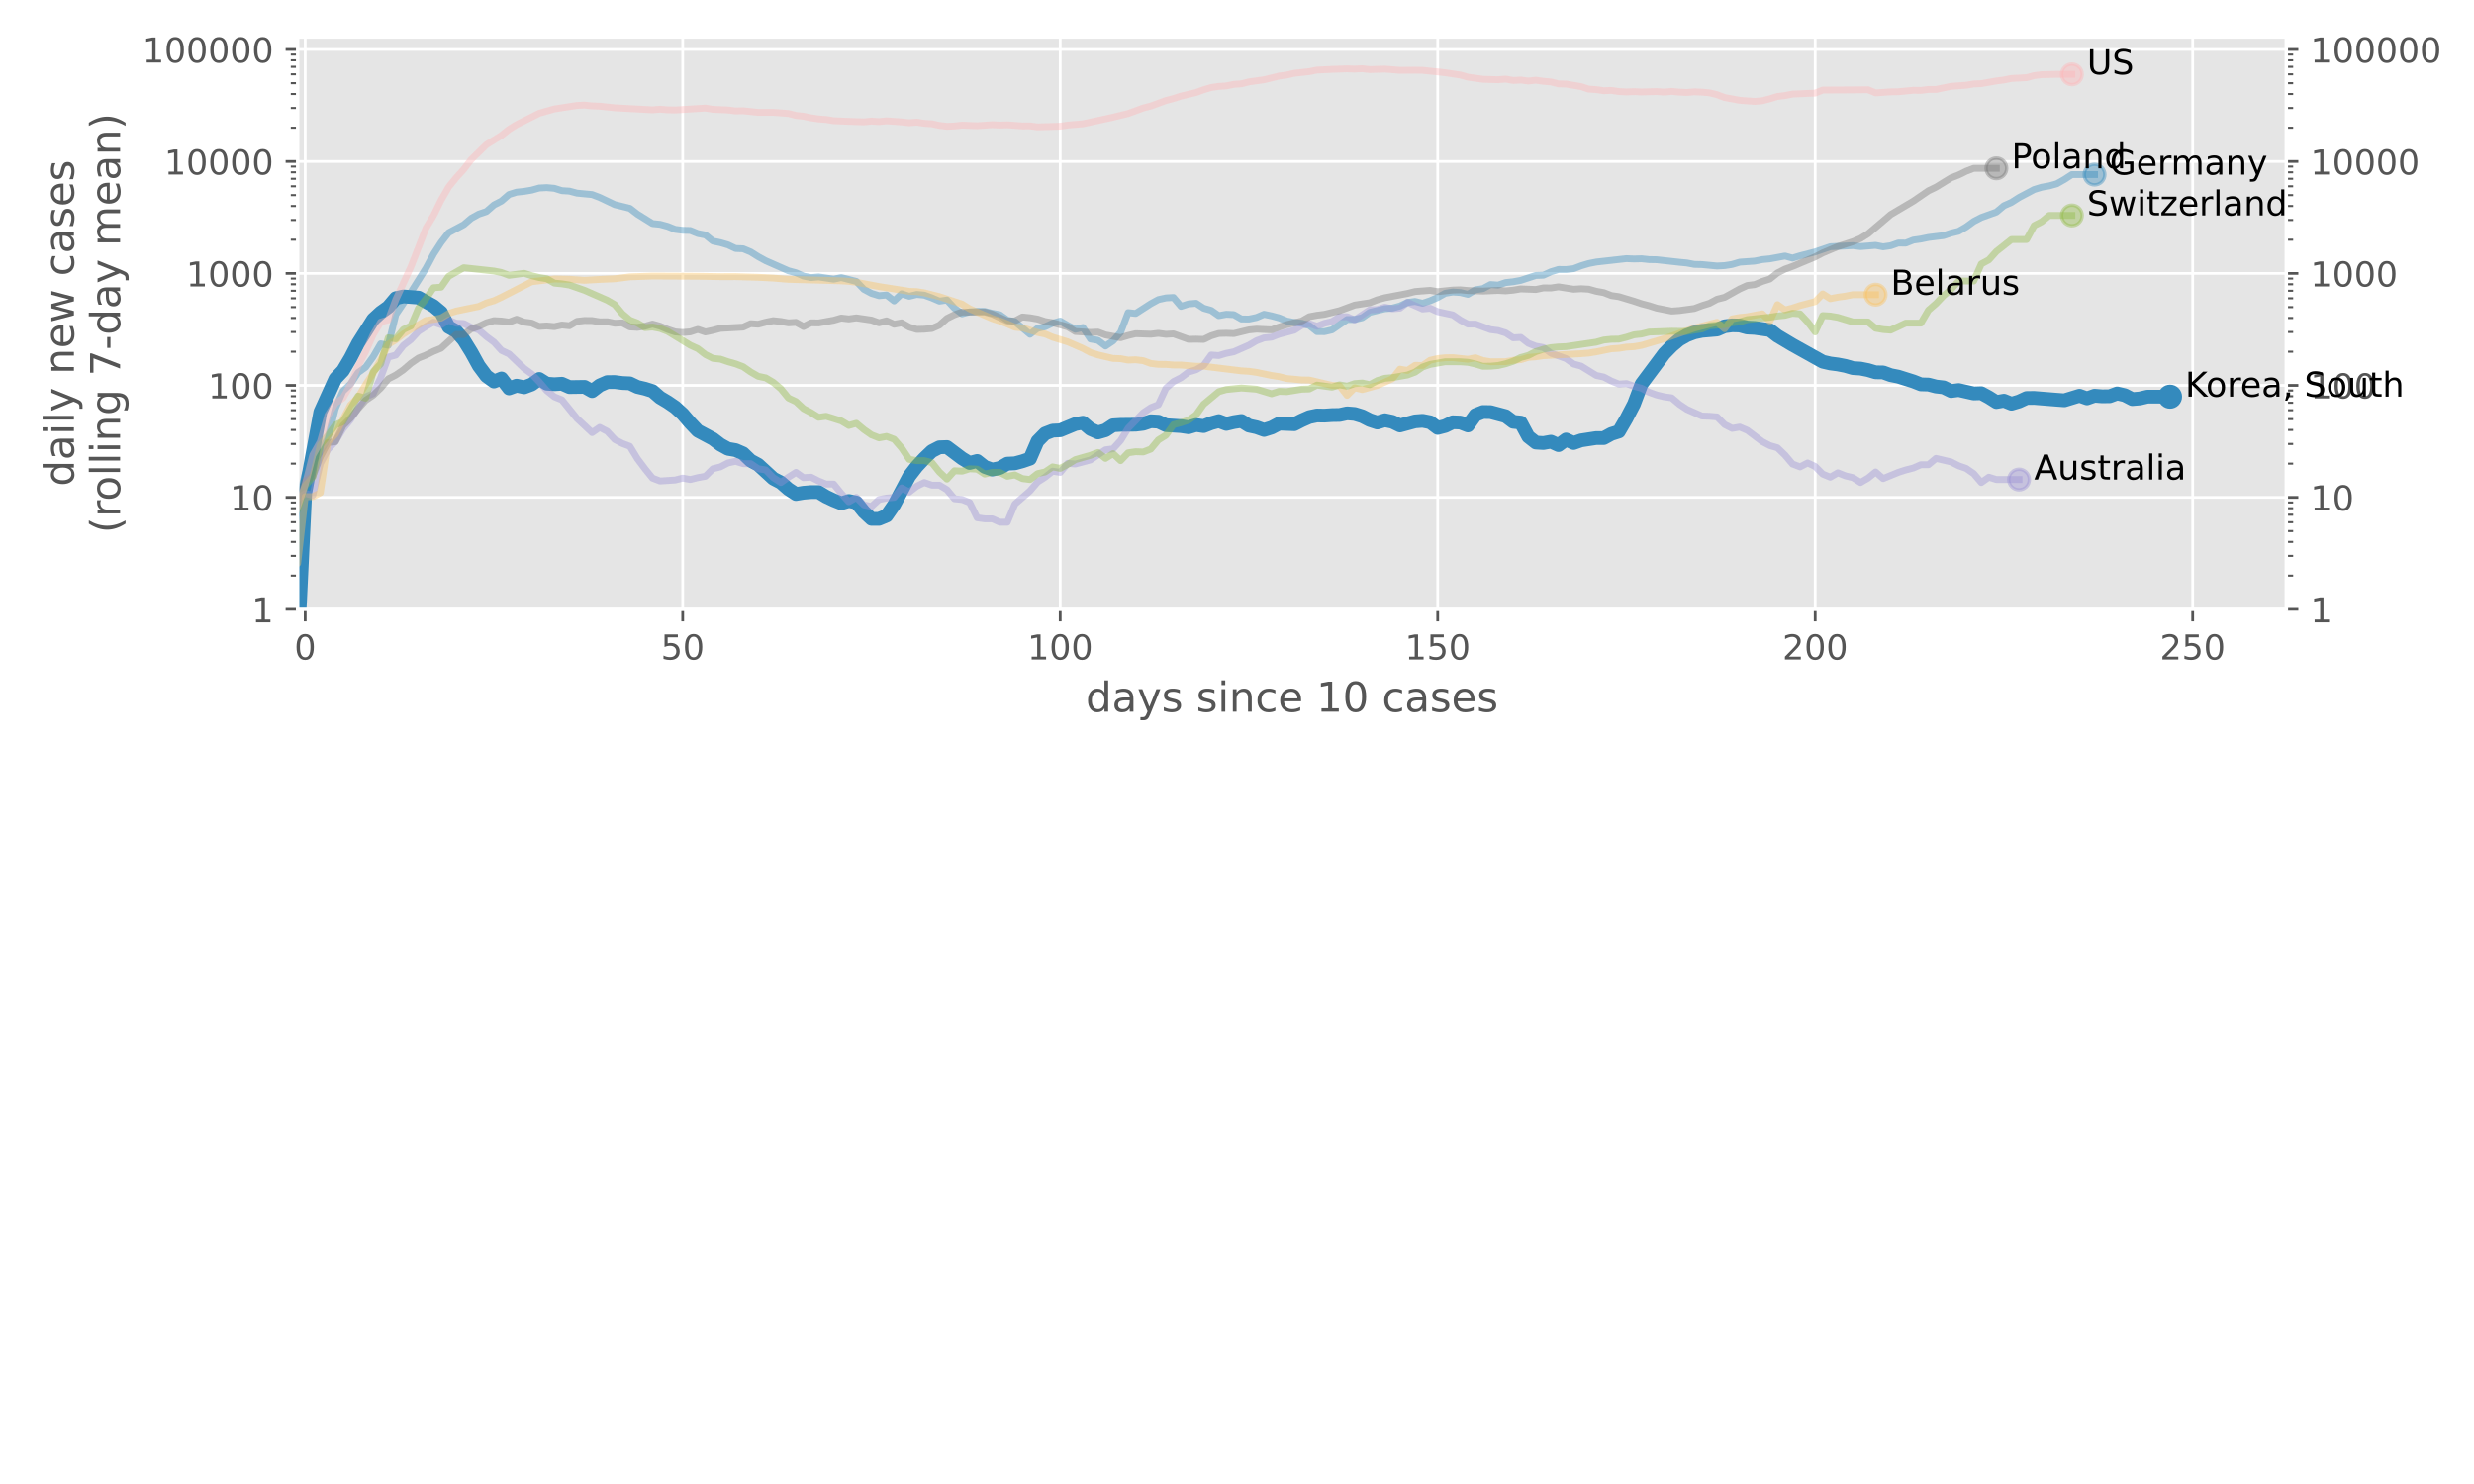 <?xml version="1.0" encoding="utf-8" standalone="no"?>
<!DOCTYPE svg PUBLIC "-//W3C//DTD SVG 1.1//EN"
  "http://www.w3.org/Graphics/SVG/1.1/DTD/svg11.dtd">
<!-- Created with matplotlib (https://matplotlib.org/) -->
<svg height="432pt" version="1.1" viewBox="0 0 720 432" width="720pt" xmlns="http://www.w3.org/2000/svg" xmlns:xlink="http://www.w3.org/1999/xlink">
 <defs>
  <style type="text/css">
*{stroke-linecap:butt;stroke-linejoin:round;}
  </style>
 </defs>
 <g id="figure_1">
  <g id="patch_1">
   <path d="M 0 432 
L 720 432 
L 720 0 
L 0 0 
z
" style="fill:#ffffff;"/>
  </g>
  <g id="axes_1">
   <g id="patch_2">
    <path d="M 86.625 177.381 
L 665.375 177.381 
L 665.375 10.762 
L 86.625 10.762 
z
" style="fill:#e5e5e5;"/>
   </g>
   <g id="matplotlib.axis_1">
    <g id="xtick_1">
     <g id="line2d_1">
      <path clip-path="url(#p182e89781c)" d="M 88.822 177.381 
L 88.822 10.762 
" style="fill:none;stroke:#ffffff;stroke-linecap:square;stroke-width:0.8;"/>
     </g>
     <g id="line2d_2">
      <defs>
       <path d="M 0 0 
L 0 3.5 
" id="m00e7f9b0f5" style="stroke:#555555;stroke-width:0.8;"/>
      </defs>
      <g>
       <use style="fill:#555555;stroke:#555555;stroke-width:0.8;" x="88.822" xlink:href="#m00e7f9b0f5" y="177.381"/>
      </g>
     </g>
     <g id="text_1">
      <!-- 0 -->
      <defs>
       <path d="M 31.781 66.406 
Q 24.172 66.406 20.328 58.906 
Q 16.5 51.422 16.5 36.375 
Q 16.5 21.391 20.328 13.891 
Q 24.172 6.391 31.781 6.391 
Q 39.453 6.391 43.281 13.891 
Q 47.125 21.391 47.125 36.375 
Q 47.125 51.422 43.281 58.906 
Q 39.453 66.406 31.781 66.406 
z
M 31.781 74.219 
Q 44.047 74.219 50.516 64.516 
Q 56.984 54.828 56.984 36.375 
Q 56.984 17.969 50.516 8.266 
Q 44.047 -1.422 31.781 -1.422 
Q 19.531 -1.422 13.062 8.266 
Q 6.594 17.969 6.594 36.375 
Q 6.594 54.828 13.062 64.516 
Q 19.531 74.219 31.781 74.219 
z
" id="DejaVuSans-48"/>
      </defs>
      <g style="fill:#555555;" transform="translate(85.641 191.98)scale(0.1 -0.1)">
       <use xlink:href="#DejaVuSans-48"/>
      </g>
     </g>
    </g>
    <g id="xtick_2">
     <g id="line2d_3">
      <path clip-path="url(#p182e89781c)" d="M 198.684 177.381 
L 198.684 10.762 
" style="fill:none;stroke:#ffffff;stroke-linecap:square;stroke-width:0.8;"/>
     </g>
     <g id="line2d_4">
      <g>
       <use style="fill:#555555;stroke:#555555;stroke-width:0.8;" x="198.684" xlink:href="#m00e7f9b0f5" y="177.381"/>
      </g>
     </g>
     <g id="text_2">
      <!-- 50 -->
      <defs>
       <path d="M 10.797 72.906 
L 49.516 72.906 
L 49.516 64.594 
L 19.828 64.594 
L 19.828 46.734 
Q 21.969 47.469 24.109 47.828 
Q 26.266 48.188 28.422 48.188 
Q 40.625 48.188 47.75 41.5 
Q 54.891 34.812 54.891 23.391 
Q 54.891 11.625 47.562 5.094 
Q 40.234 -1.422 26.906 -1.422 
Q 22.312 -1.422 17.547 -0.641 
Q 12.797 0.141 7.719 1.703 
L 7.719 11.625 
Q 12.109 9.234 16.797 8.062 
Q 21.484 6.891 26.703 6.891 
Q 35.156 6.891 40.078 11.328 
Q 45.016 15.766 45.016 23.391 
Q 45.016 31 40.078 35.438 
Q 35.156 39.891 26.703 39.891 
Q 22.75 39.891 18.812 39.016 
Q 14.891 38.141 10.797 36.281 
z
" id="DejaVuSans-53"/>
      </defs>
      <g style="fill:#555555;" transform="translate(192.321 191.98)scale(0.1 -0.1)">
       <use xlink:href="#DejaVuSans-53"/>
       <use x="63.623" xlink:href="#DejaVuSans-48"/>
      </g>
     </g>
    </g>
    <g id="xtick_3">
     <g id="line2d_5">
      <path clip-path="url(#p182e89781c)" d="M 308.545 177.381 
L 308.545 10.762 
" style="fill:none;stroke:#ffffff;stroke-linecap:square;stroke-width:0.8;"/>
     </g>
     <g id="line2d_6">
      <g>
       <use style="fill:#555555;stroke:#555555;stroke-width:0.8;" x="308.545" xlink:href="#m00e7f9b0f5" y="177.381"/>
      </g>
     </g>
     <g id="text_3">
      <!-- 100 -->
      <defs>
       <path d="M 12.406 8.297 
L 28.516 8.297 
L 28.516 63.922 
L 10.984 60.406 
L 10.984 69.391 
L 28.422 72.906 
L 38.281 72.906 
L 38.281 8.297 
L 54.391 8.297 
L 54.391 0 
L 12.406 0 
z
" id="DejaVuSans-49"/>
      </defs>
      <g style="fill:#555555;" transform="translate(299.001 191.98)scale(0.1 -0.1)">
       <use xlink:href="#DejaVuSans-49"/>
       <use x="63.623" xlink:href="#DejaVuSans-48"/>
       <use x="127.246" xlink:href="#DejaVuSans-48"/>
      </g>
     </g>
    </g>
    <g id="xtick_4">
     <g id="line2d_7">
      <path clip-path="url(#p182e89781c)" d="M 418.407 177.381 
L 418.407 10.762 
" style="fill:none;stroke:#ffffff;stroke-linecap:square;stroke-width:0.8;"/>
     </g>
     <g id="line2d_8">
      <g>
       <use style="fill:#555555;stroke:#555555;stroke-width:0.8;" x="418.407" xlink:href="#m00e7f9b0f5" y="177.381"/>
      </g>
     </g>
     <g id="text_4">
      <!-- 150 -->
      <g style="fill:#555555;" transform="translate(408.863 191.98)scale(0.1 -0.1)">
       <use xlink:href="#DejaVuSans-49"/>
       <use x="63.623" xlink:href="#DejaVuSans-53"/>
       <use x="127.246" xlink:href="#DejaVuSans-48"/>
      </g>
     </g>
    </g>
    <g id="xtick_5">
     <g id="line2d_9">
      <path clip-path="url(#p182e89781c)" d="M 528.268 177.381 
L 528.268 10.762 
" style="fill:none;stroke:#ffffff;stroke-linecap:square;stroke-width:0.8;"/>
     </g>
     <g id="line2d_10">
      <g>
       <use style="fill:#555555;stroke:#555555;stroke-width:0.8;" x="528.268" xlink:href="#m00e7f9b0f5" y="177.381"/>
      </g>
     </g>
     <g id="text_5">
      <!-- 200 -->
      <defs>
       <path d="M 19.188 8.297 
L 53.609 8.297 
L 53.609 0 
L 7.328 0 
L 7.328 8.297 
Q 12.938 14.109 22.625 23.891 
Q 32.328 33.688 34.812 36.531 
Q 39.547 41.844 41.422 45.531 
Q 43.312 49.219 43.312 52.781 
Q 43.312 58.594 39.234 62.25 
Q 35.156 65.922 28.609 65.922 
Q 23.969 65.922 18.812 64.312 
Q 13.672 62.703 7.812 59.422 
L 7.812 69.391 
Q 13.766 71.781 18.938 73 
Q 24.125 74.219 28.422 74.219 
Q 39.75 74.219 46.484 68.547 
Q 53.219 62.891 53.219 53.422 
Q 53.219 48.922 51.531 44.891 
Q 49.859 40.875 45.406 35.406 
Q 44.188 33.984 37.641 27.219 
Q 31.109 20.453 19.188 8.297 
z
" id="DejaVuSans-50"/>
      </defs>
      <g style="fill:#555555;" transform="translate(518.724 191.98)scale(0.1 -0.1)">
       <use xlink:href="#DejaVuSans-50"/>
       <use x="63.623" xlink:href="#DejaVuSans-48"/>
       <use x="127.246" xlink:href="#DejaVuSans-48"/>
      </g>
     </g>
    </g>
    <g id="xtick_6">
     <g id="line2d_11">
      <path clip-path="url(#p182e89781c)" d="M 638.129 177.381 
L 638.129 10.762 
" style="fill:none;stroke:#ffffff;stroke-linecap:square;stroke-width:0.8;"/>
     </g>
     <g id="line2d_12">
      <g>
       <use style="fill:#555555;stroke:#555555;stroke-width:0.8;" x="638.129" xlink:href="#m00e7f9b0f5" y="177.381"/>
      </g>
     </g>
     <g id="text_6">
      <!-- 250 -->
      <g style="fill:#555555;" transform="translate(628.586 191.98)scale(0.1 -0.1)">
       <use xlink:href="#DejaVuSans-50"/>
       <use x="63.623" xlink:href="#DejaVuSans-53"/>
       <use x="127.246" xlink:href="#DejaVuSans-48"/>
      </g>
     </g>
    </g>
    <g id="text_7">
     <!-- days since 10 cases -->
     <defs>
      <path d="M 45.406 46.391 
L 45.406 75.984 
L 54.391 75.984 
L 54.391 0 
L 45.406 0 
L 45.406 8.203 
Q 42.578 3.328 38.25 0.953 
Q 33.938 -1.422 27.875 -1.422 
Q 17.969 -1.422 11.734 6.484 
Q 5.516 14.406 5.516 27.297 
Q 5.516 40.188 11.734 48.094 
Q 17.969 56 27.875 56 
Q 33.938 56 38.25 53.625 
Q 42.578 51.266 45.406 46.391 
z
M 14.797 27.297 
Q 14.797 17.391 18.875 11.75 
Q 22.953 6.109 30.078 6.109 
Q 37.203 6.109 41.297 11.75 
Q 45.406 17.391 45.406 27.297 
Q 45.406 37.203 41.297 42.844 
Q 37.203 48.484 30.078 48.484 
Q 22.953 48.484 18.875 42.844 
Q 14.797 37.203 14.797 27.297 
z
" id="DejaVuSans-100"/>
      <path d="M 34.281 27.484 
Q 23.391 27.484 19.188 25 
Q 14.984 22.516 14.984 16.5 
Q 14.984 11.719 18.141 8.906 
Q 21.297 6.109 26.703 6.109 
Q 34.188 6.109 38.703 11.406 
Q 43.219 16.703 43.219 25.484 
L 43.219 27.484 
z
M 52.203 31.203 
L 52.203 0 
L 43.219 0 
L 43.219 8.297 
Q 40.141 3.328 35.547 0.953 
Q 30.953 -1.422 24.312 -1.422 
Q 15.922 -1.422 10.953 3.297 
Q 6 8.016 6 15.922 
Q 6 25.141 12.172 29.828 
Q 18.359 34.516 30.609 34.516 
L 43.219 34.516 
L 43.219 35.406 
Q 43.219 41.609 39.141 45 
Q 35.062 48.391 27.688 48.391 
Q 23 48.391 18.547 47.266 
Q 14.109 46.141 10.016 43.891 
L 10.016 52.203 
Q 14.938 54.109 19.578 55.047 
Q 24.219 56 28.609 56 
Q 40.484 56 46.344 49.844 
Q 52.203 43.703 52.203 31.203 
z
" id="DejaVuSans-97"/>
      <path d="M 32.172 -5.078 
Q 28.375 -14.844 24.75 -17.812 
Q 21.141 -20.797 15.094 -20.797 
L 7.906 -20.797 
L 7.906 -13.281 
L 13.188 -13.281 
Q 16.891 -13.281 18.938 -11.516 
Q 21 -9.766 23.484 -3.219 
L 25.094 0.875 
L 2.984 54.688 
L 12.5 54.688 
L 29.594 11.922 
L 46.688 54.688 
L 56.203 54.688 
z
" id="DejaVuSans-121"/>
      <path d="M 44.281 53.078 
L 44.281 44.578 
Q 40.484 46.531 36.375 47.5 
Q 32.281 48.484 27.875 48.484 
Q 21.188 48.484 17.844 46.438 
Q 14.5 44.391 14.5 40.281 
Q 14.5 37.156 16.891 35.375 
Q 19.281 33.594 26.516 31.984 
L 29.594 31.297 
Q 39.156 29.25 43.188 25.516 
Q 47.219 21.781 47.219 15.094 
Q 47.219 7.469 41.188 3.016 
Q 35.156 -1.422 24.609 -1.422 
Q 20.219 -1.422 15.453 -0.562 
Q 10.688 0.297 5.422 2 
L 5.422 11.281 
Q 10.406 8.688 15.234 7.391 
Q 20.062 6.109 24.812 6.109 
Q 31.156 6.109 34.562 8.281 
Q 37.984 10.453 37.984 14.406 
Q 37.984 18.062 35.516 20.016 
Q 33.062 21.969 24.703 23.781 
L 21.578 24.516 
Q 13.234 26.266 9.516 29.906 
Q 5.812 33.547 5.812 39.891 
Q 5.812 47.609 11.281 51.797 
Q 16.75 56 26.812 56 
Q 31.781 56 36.172 55.266 
Q 40.578 54.547 44.281 53.078 
z
" id="DejaVuSans-115"/>
      <path id="DejaVuSans-32"/>
      <path d="M 9.422 54.688 
L 18.406 54.688 
L 18.406 0 
L 9.422 0 
z
M 9.422 75.984 
L 18.406 75.984 
L 18.406 64.594 
L 9.422 64.594 
z
" id="DejaVuSans-105"/>
      <path d="M 54.891 33.016 
L 54.891 0 
L 45.906 0 
L 45.906 32.719 
Q 45.906 40.484 42.875 44.328 
Q 39.844 48.188 33.797 48.188 
Q 26.516 48.188 22.312 43.547 
Q 18.109 38.922 18.109 30.906 
L 18.109 0 
L 9.078 0 
L 9.078 54.688 
L 18.109 54.688 
L 18.109 46.188 
Q 21.344 51.125 25.703 53.562 
Q 30.078 56 35.797 56 
Q 45.219 56 50.047 50.172 
Q 54.891 44.344 54.891 33.016 
z
" id="DejaVuSans-110"/>
      <path d="M 48.781 52.594 
L 48.781 44.188 
Q 44.969 46.297 41.141 47.344 
Q 37.312 48.391 33.406 48.391 
Q 24.656 48.391 19.812 42.844 
Q 14.984 37.312 14.984 27.297 
Q 14.984 17.281 19.812 11.734 
Q 24.656 6.203 33.406 6.203 
Q 37.312 6.203 41.141 7.25 
Q 44.969 8.297 48.781 10.406 
L 48.781 2.094 
Q 45.016 0.344 40.984 -0.531 
Q 36.969 -1.422 32.422 -1.422 
Q 20.062 -1.422 12.781 6.344 
Q 5.516 14.109 5.516 27.297 
Q 5.516 40.672 12.859 48.328 
Q 20.219 56 33.016 56 
Q 37.156 56 41.109 55.141 
Q 45.062 54.297 48.781 52.594 
z
" id="DejaVuSans-99"/>
      <path d="M 56.203 29.594 
L 56.203 25.203 
L 14.891 25.203 
Q 15.484 15.922 20.484 11.062 
Q 25.484 6.203 34.422 6.203 
Q 39.594 6.203 44.453 7.469 
Q 49.312 8.734 54.109 11.281 
L 54.109 2.781 
Q 49.266 0.734 44.188 -0.344 
Q 39.109 -1.422 33.891 -1.422 
Q 20.797 -1.422 13.156 6.188 
Q 5.516 13.812 5.516 26.812 
Q 5.516 40.234 12.766 48.109 
Q 20.016 56 32.328 56 
Q 43.359 56 49.781 48.891 
Q 56.203 41.797 56.203 29.594 
z
M 47.219 32.234 
Q 47.125 39.594 43.094 43.984 
Q 39.062 48.391 32.422 48.391 
Q 24.906 48.391 20.391 44.141 
Q 15.875 39.891 15.188 32.172 
z
" id="DejaVuSans-101"/>
     </defs>
     <g style="fill:#555555;" transform="translate(315.977 207.177)scale(0.12 -0.12)">
      <use xlink:href="#DejaVuSans-100"/>
      <use x="63.477" xlink:href="#DejaVuSans-97"/>
      <use x="124.756" xlink:href="#DejaVuSans-121"/>
      <use x="183.936" xlink:href="#DejaVuSans-115"/>
      <use x="236.035" xlink:href="#DejaVuSans-32"/>
      <use x="267.822" xlink:href="#DejaVuSans-115"/>
      <use x="319.922" xlink:href="#DejaVuSans-105"/>
      <use x="347.705" xlink:href="#DejaVuSans-110"/>
      <use x="411.084" xlink:href="#DejaVuSans-99"/>
      <use x="466.064" xlink:href="#DejaVuSans-101"/>
      <use x="527.588" xlink:href="#DejaVuSans-32"/>
      <use x="559.375" xlink:href="#DejaVuSans-49"/>
      <use x="622.998" xlink:href="#DejaVuSans-48"/>
      <use x="686.621" xlink:href="#DejaVuSans-32"/>
      <use x="718.408" xlink:href="#DejaVuSans-99"/>
      <use x="773.389" xlink:href="#DejaVuSans-97"/>
      <use x="834.668" xlink:href="#DejaVuSans-115"/>
      <use x="886.768" xlink:href="#DejaVuSans-101"/>
      <use x="948.291" xlink:href="#DejaVuSans-115"/>
     </g>
    </g>
   </g>
   <g id="matplotlib.axis_2">
    <g id="ytick_1">
     <g id="line2d_13">
      <path clip-path="url(#p182e89781c)" d="M 86.625 177.381 
L 665.375 177.381 
" style="fill:none;stroke:#ffffff;stroke-linecap:square;stroke-width:0.8;"/>
     </g>
     <g id="line2d_14">
      <defs>
       <path d="M 0 0 
L -3.5 0 
" id="m62b8050d81" style="stroke:#555555;stroke-width:0.8;"/>
      </defs>
      <g>
       <use style="fill:#555555;stroke:#555555;stroke-width:0.8;" x="86.625" xlink:href="#m62b8050d81" y="177.381"/>
      </g>
     </g>
     <g id="line2d_15">
      <defs>
       <path d="M 0 0 
L 3.5 0 
" id="m205cd3e72d" style="stroke:#555555;stroke-width:0.8;"/>
      </defs>
      <g>
       <use style="fill:#555555;stroke:#555555;stroke-width:0.8;" x="665.375" xlink:href="#m205cd3e72d" y="177.381"/>
      </g>
     </g>
     <g id="text_8">
      <!-- 1 -->
      <g style="fill:#555555;" transform="translate(73.263 181.18)scale(0.1 -0.1)">
       <use xlink:href="#DejaVuSans-49"/>
      </g>
     </g>
     <g id="text_9">
      <!-- 1 -->
      <g style="fill:#555555;" transform="translate(672.375 181.18)scale(0.1 -0.1)">
       <use xlink:href="#DejaVuSans-49"/>
      </g>
     </g>
    </g>
    <g id="ytick_2">
     <g id="line2d_16">
      <path clip-path="url(#p182e89781c)" d="M 86.625 144.785 
L 665.375 144.785 
" style="fill:none;stroke:#ffffff;stroke-linecap:square;stroke-width:0.8;"/>
     </g>
     <g id="line2d_17">
      <g>
       <use style="fill:#555555;stroke:#555555;stroke-width:0.8;" x="86.625" xlink:href="#m62b8050d81" y="144.785"/>
      </g>
     </g>
     <g id="line2d_18">
      <g>
       <use style="fill:#555555;stroke:#555555;stroke-width:0.8;" x="665.375" xlink:href="#m205cd3e72d" y="144.785"/>
      </g>
     </g>
     <g id="text_10">
      <!-- 10 -->
      <g style="fill:#555555;" transform="translate(66.9 148.584)scale(0.1 -0.1)">
       <use xlink:href="#DejaVuSans-49"/>
       <use x="63.623" xlink:href="#DejaVuSans-48"/>
      </g>
     </g>
     <g id="text_11">
      <!-- 10 -->
      <g style="fill:#555555;" transform="translate(672.375 148.584)scale(0.1 -0.1)">
       <use xlink:href="#DejaVuSans-49"/>
       <use x="63.623" xlink:href="#DejaVuSans-48"/>
      </g>
     </g>
    </g>
    <g id="ytick_3">
     <g id="line2d_19">
      <path clip-path="url(#p182e89781c)" d="M 86.625 112.189 
L 665.375 112.189 
" style="fill:none;stroke:#ffffff;stroke-linecap:square;stroke-width:0.8;"/>
     </g>
     <g id="line2d_20">
      <g>
       <use style="fill:#555555;stroke:#555555;stroke-width:0.8;" x="86.625" xlink:href="#m62b8050d81" y="112.189"/>
      </g>
     </g>
     <g id="line2d_21">
      <g>
       <use style="fill:#555555;stroke:#555555;stroke-width:0.8;" x="665.375" xlink:href="#m205cd3e72d" y="112.189"/>
      </g>
     </g>
     <g id="text_12">
      <!-- 100 -->
      <g style="fill:#555555;" transform="translate(60.538 115.988)scale(0.1 -0.1)">
       <use xlink:href="#DejaVuSans-49"/>
       <use x="63.623" xlink:href="#DejaVuSans-48"/>
       <use x="127.246" xlink:href="#DejaVuSans-48"/>
      </g>
     </g>
     <g id="text_13">
      <!-- 100 -->
      <g style="fill:#555555;" transform="translate(672.375 115.988)scale(0.1 -0.1)">
       <use xlink:href="#DejaVuSans-49"/>
       <use x="63.623" xlink:href="#DejaVuSans-48"/>
       <use x="127.246" xlink:href="#DejaVuSans-48"/>
      </g>
     </g>
    </g>
    <g id="ytick_4">
     <g id="line2d_22">
      <path clip-path="url(#p182e89781c)" d="M 86.625 79.593 
L 665.375 79.593 
" style="fill:none;stroke:#ffffff;stroke-linecap:square;stroke-width:0.8;"/>
     </g>
     <g id="line2d_23">
      <g>
       <use style="fill:#555555;stroke:#555555;stroke-width:0.8;" x="86.625" xlink:href="#m62b8050d81" y="79.593"/>
      </g>
     </g>
     <g id="line2d_24">
      <g>
       <use style="fill:#555555;stroke:#555555;stroke-width:0.8;" x="665.375" xlink:href="#m205cd3e72d" y="79.593"/>
      </g>
     </g>
     <g id="text_14">
      <!-- 1000 -->
      <g style="fill:#555555;" transform="translate(54.175 83.392)scale(0.1 -0.1)">
       <use xlink:href="#DejaVuSans-49"/>
       <use x="63.623" xlink:href="#DejaVuSans-48"/>
       <use x="127.246" xlink:href="#DejaVuSans-48"/>
       <use x="190.869" xlink:href="#DejaVuSans-48"/>
      </g>
     </g>
     <g id="text_15">
      <!-- 1000 -->
      <g style="fill:#555555;" transform="translate(672.375 83.392)scale(0.1 -0.1)">
       <use xlink:href="#DejaVuSans-49"/>
       <use x="63.623" xlink:href="#DejaVuSans-48"/>
       <use x="127.246" xlink:href="#DejaVuSans-48"/>
       <use x="190.869" xlink:href="#DejaVuSans-48"/>
      </g>
     </g>
    </g>
    <g id="ytick_5">
     <g id="line2d_25">
      <path clip-path="url(#p182e89781c)" d="M 86.625 46.997 
L 665.375 46.997 
" style="fill:none;stroke:#ffffff;stroke-linecap:square;stroke-width:0.8;"/>
     </g>
     <g id="line2d_26">
      <g>
       <use style="fill:#555555;stroke:#555555;stroke-width:0.8;" x="86.625" xlink:href="#m62b8050d81" y="46.997"/>
      </g>
     </g>
     <g id="line2d_27">
      <g>
       <use style="fill:#555555;stroke:#555555;stroke-width:0.8;" x="665.375" xlink:href="#m205cd3e72d" y="46.997"/>
      </g>
     </g>
     <g id="text_16">
      <!-- 10000 -->
      <g style="fill:#555555;" transform="translate(47.812 50.796)scale(0.1 -0.1)">
       <use xlink:href="#DejaVuSans-49"/>
       <use x="63.623" xlink:href="#DejaVuSans-48"/>
       <use x="127.246" xlink:href="#DejaVuSans-48"/>
       <use x="190.869" xlink:href="#DejaVuSans-48"/>
       <use x="254.492" xlink:href="#DejaVuSans-48"/>
      </g>
     </g>
     <g id="text_17">
      <!-- 10000 -->
      <g style="fill:#555555;" transform="translate(672.375 50.796)scale(0.1 -0.1)">
       <use xlink:href="#DejaVuSans-49"/>
       <use x="63.623" xlink:href="#DejaVuSans-48"/>
       <use x="127.246" xlink:href="#DejaVuSans-48"/>
       <use x="190.869" xlink:href="#DejaVuSans-48"/>
       <use x="254.492" xlink:href="#DejaVuSans-48"/>
      </g>
     </g>
    </g>
    <g id="ytick_6">
     <g id="line2d_28">
      <path clip-path="url(#p182e89781c)" d="M 86.625 14.401 
L 665.375 14.401 
" style="fill:none;stroke:#ffffff;stroke-linecap:square;stroke-width:0.8;"/>
     </g>
     <g id="line2d_29">
      <g>
       <use style="fill:#555555;stroke:#555555;stroke-width:0.8;" x="86.625" xlink:href="#m62b8050d81" y="14.401"/>
      </g>
     </g>
     <g id="line2d_30">
      <g>
       <use style="fill:#555555;stroke:#555555;stroke-width:0.8;" x="665.375" xlink:href="#m205cd3e72d" y="14.401"/>
      </g>
     </g>
     <g id="text_18">
      <!-- 100000 -->
      <g style="fill:#555555;" transform="translate(41.45 18.2)scale(0.1 -0.1)">
       <use xlink:href="#DejaVuSans-49"/>
       <use x="63.623" xlink:href="#DejaVuSans-48"/>
       <use x="127.246" xlink:href="#DejaVuSans-48"/>
       <use x="190.869" xlink:href="#DejaVuSans-48"/>
       <use x="254.492" xlink:href="#DejaVuSans-48"/>
       <use x="318.115" xlink:href="#DejaVuSans-48"/>
      </g>
     </g>
     <g id="text_19">
      <!-- 100000 -->
      <g style="fill:#555555;" transform="translate(672.375 18.2)scale(0.1 -0.1)">
       <use xlink:href="#DejaVuSans-49"/>
       <use x="63.623" xlink:href="#DejaVuSans-48"/>
       <use x="127.246" xlink:href="#DejaVuSans-48"/>
       <use x="190.869" xlink:href="#DejaVuSans-48"/>
       <use x="254.492" xlink:href="#DejaVuSans-48"/>
       <use x="318.115" xlink:href="#DejaVuSans-48"/>
      </g>
     </g>
    </g>
    <g id="ytick_7">
     <g id="line2d_31">
      <defs>
       <path d="M 0 0 
L -2 0 
" id="m7f5c8c577d" style="stroke:#555555;stroke-width:0.6;"/>
      </defs>
      <g>
       <use style="fill:#555555;stroke:#555555;stroke-width:0.6;" x="86.625" xlink:href="#m7f5c8c577d" y="167.569"/>
      </g>
     </g>
     <g id="line2d_32">
      <defs>
       <path d="M 0 0 
L 2 0 
" id="m31dc122a27" style="stroke:#555555;stroke-width:0.6;"/>
      </defs>
      <g>
       <use style="fill:#555555;stroke:#555555;stroke-width:0.6;" x="665.375" xlink:href="#m31dc122a27" y="167.569"/>
      </g>
     </g>
    </g>
    <g id="ytick_8">
     <g id="line2d_33">
      <g>
       <use style="fill:#555555;stroke:#555555;stroke-width:0.6;" x="86.625" xlink:href="#m7f5c8c577d" y="161.829"/>
      </g>
     </g>
     <g id="line2d_34">
      <g>
       <use style="fill:#555555;stroke:#555555;stroke-width:0.6;" x="665.375" xlink:href="#m31dc122a27" y="161.829"/>
      </g>
     </g>
    </g>
    <g id="ytick_9">
     <g id="line2d_35">
      <g>
       <use style="fill:#555555;stroke:#555555;stroke-width:0.6;" x="86.625" xlink:href="#m7f5c8c577d" y="157.756"/>
      </g>
     </g>
     <g id="line2d_36">
      <g>
       <use style="fill:#555555;stroke:#555555;stroke-width:0.6;" x="665.375" xlink:href="#m31dc122a27" y="157.756"/>
      </g>
     </g>
    </g>
    <g id="ytick_10">
     <g id="line2d_37">
      <g>
       <use style="fill:#555555;stroke:#555555;stroke-width:0.6;" x="86.625" xlink:href="#m7f5c8c577d" y="154.598"/>
      </g>
     </g>
     <g id="line2d_38">
      <g>
       <use style="fill:#555555;stroke:#555555;stroke-width:0.6;" x="665.375" xlink:href="#m31dc122a27" y="154.598"/>
      </g>
     </g>
    </g>
    <g id="ytick_11">
     <g id="line2d_39">
      <g>
       <use style="fill:#555555;stroke:#555555;stroke-width:0.6;" x="86.625" xlink:href="#m7f5c8c577d" y="152.017"/>
      </g>
     </g>
     <g id="line2d_40">
      <g>
       <use style="fill:#555555;stroke:#555555;stroke-width:0.6;" x="665.375" xlink:href="#m31dc122a27" y="152.017"/>
      </g>
     </g>
    </g>
    <g id="ytick_12">
     <g id="line2d_41">
      <g>
       <use style="fill:#555555;stroke:#555555;stroke-width:0.6;" x="86.625" xlink:href="#m7f5c8c577d" y="149.834"/>
      </g>
     </g>
     <g id="line2d_42">
      <g>
       <use style="fill:#555555;stroke:#555555;stroke-width:0.6;" x="665.375" xlink:href="#m31dc122a27" y="149.834"/>
      </g>
     </g>
    </g>
    <g id="ytick_13">
     <g id="line2d_43">
      <g>
       <use style="fill:#555555;stroke:#555555;stroke-width:0.6;" x="86.625" xlink:href="#m7f5c8c577d" y="147.944"/>
      </g>
     </g>
     <g id="line2d_44">
      <g>
       <use style="fill:#555555;stroke:#555555;stroke-width:0.6;" x="665.375" xlink:href="#m31dc122a27" y="147.944"/>
      </g>
     </g>
    </g>
    <g id="ytick_14">
     <g id="line2d_45">
      <g>
       <use style="fill:#555555;stroke:#555555;stroke-width:0.6;" x="86.625" xlink:href="#m7f5c8c577d" y="146.277"/>
      </g>
     </g>
     <g id="line2d_46">
      <g>
       <use style="fill:#555555;stroke:#555555;stroke-width:0.6;" x="665.375" xlink:href="#m31dc122a27" y="146.277"/>
      </g>
     </g>
    </g>
    <g id="ytick_15">
     <g id="line2d_47">
      <g>
       <use style="fill:#555555;stroke:#555555;stroke-width:0.6;" x="86.625" xlink:href="#m7f5c8c577d" y="134.973"/>
      </g>
     </g>
     <g id="line2d_48">
      <g>
       <use style="fill:#555555;stroke:#555555;stroke-width:0.6;" x="665.375" xlink:href="#m31dc122a27" y="134.973"/>
      </g>
     </g>
    </g>
    <g id="ytick_16">
     <g id="line2d_49">
      <g>
       <use style="fill:#555555;stroke:#555555;stroke-width:0.6;" x="86.625" xlink:href="#m7f5c8c577d" y="129.233"/>
      </g>
     </g>
     <g id="line2d_50">
      <g>
       <use style="fill:#555555;stroke:#555555;stroke-width:0.6;" x="665.375" xlink:href="#m31dc122a27" y="129.233"/>
      </g>
     </g>
    </g>
    <g id="ytick_17">
     <g id="line2d_51">
      <g>
       <use style="fill:#555555;stroke:#555555;stroke-width:0.6;" x="86.625" xlink:href="#m7f5c8c577d" y="125.16"/>
      </g>
     </g>
     <g id="line2d_52">
      <g>
       <use style="fill:#555555;stroke:#555555;stroke-width:0.6;" x="665.375" xlink:href="#m31dc122a27" y="125.16"/>
      </g>
     </g>
    </g>
    <g id="ytick_18">
     <g id="line2d_53">
      <g>
       <use style="fill:#555555;stroke:#555555;stroke-width:0.6;" x="86.625" xlink:href="#m7f5c8c577d" y="122.002"/>
      </g>
     </g>
     <g id="line2d_54">
      <g>
       <use style="fill:#555555;stroke:#555555;stroke-width:0.6;" x="665.375" xlink:href="#m31dc122a27" y="122.002"/>
      </g>
     </g>
    </g>
    <g id="ytick_19">
     <g id="line2d_55">
      <g>
       <use style="fill:#555555;stroke:#555555;stroke-width:0.6;" x="86.625" xlink:href="#m7f5c8c577d" y="119.421"/>
      </g>
     </g>
     <g id="line2d_56">
      <g>
       <use style="fill:#555555;stroke:#555555;stroke-width:0.6;" x="665.375" xlink:href="#m31dc122a27" y="119.421"/>
      </g>
     </g>
    </g>
    <g id="ytick_20">
     <g id="line2d_57">
      <g>
       <use style="fill:#555555;stroke:#555555;stroke-width:0.6;" x="86.625" xlink:href="#m7f5c8c577d" y="117.238"/>
      </g>
     </g>
     <g id="line2d_58">
      <g>
       <use style="fill:#555555;stroke:#555555;stroke-width:0.6;" x="665.375" xlink:href="#m31dc122a27" y="117.238"/>
      </g>
     </g>
    </g>
    <g id="ytick_21">
     <g id="line2d_59">
      <g>
       <use style="fill:#555555;stroke:#555555;stroke-width:0.6;" x="86.625" xlink:href="#m7f5c8c577d" y="115.348"/>
      </g>
     </g>
     <g id="line2d_60">
      <g>
       <use style="fill:#555555;stroke:#555555;stroke-width:0.6;" x="665.375" xlink:href="#m31dc122a27" y="115.348"/>
      </g>
     </g>
    </g>
    <g id="ytick_22">
     <g id="line2d_61">
      <g>
       <use style="fill:#555555;stroke:#555555;stroke-width:0.6;" x="86.625" xlink:href="#m7f5c8c577d" y="113.681"/>
      </g>
     </g>
     <g id="line2d_62">
      <g>
       <use style="fill:#555555;stroke:#555555;stroke-width:0.6;" x="665.375" xlink:href="#m31dc122a27" y="113.681"/>
      </g>
     </g>
    </g>
    <g id="ytick_23">
     <g id="line2d_63">
      <g>
       <use style="fill:#555555;stroke:#555555;stroke-width:0.6;" x="86.625" xlink:href="#m7f5c8c577d" y="102.377"/>
      </g>
     </g>
     <g id="line2d_64">
      <g>
       <use style="fill:#555555;stroke:#555555;stroke-width:0.6;" x="665.375" xlink:href="#m31dc122a27" y="102.377"/>
      </g>
     </g>
    </g>
    <g id="ytick_24">
     <g id="line2d_65">
      <g>
       <use style="fill:#555555;stroke:#555555;stroke-width:0.6;" x="86.625" xlink:href="#m7f5c8c577d" y="96.637"/>
      </g>
     </g>
     <g id="line2d_66">
      <g>
       <use style="fill:#555555;stroke:#555555;stroke-width:0.6;" x="665.375" xlink:href="#m31dc122a27" y="96.637"/>
      </g>
     </g>
    </g>
    <g id="ytick_25">
     <g id="line2d_67">
      <g>
       <use style="fill:#555555;stroke:#555555;stroke-width:0.6;" x="86.625" xlink:href="#m7f5c8c577d" y="92.564"/>
      </g>
     </g>
     <g id="line2d_68">
      <g>
       <use style="fill:#555555;stroke:#555555;stroke-width:0.6;" x="665.375" xlink:href="#m31dc122a27" y="92.564"/>
      </g>
     </g>
    </g>
    <g id="ytick_26">
     <g id="line2d_69">
      <g>
       <use style="fill:#555555;stroke:#555555;stroke-width:0.6;" x="86.625" xlink:href="#m7f5c8c577d" y="89.406"/>
      </g>
     </g>
     <g id="line2d_70">
      <g>
       <use style="fill:#555555;stroke:#555555;stroke-width:0.6;" x="665.375" xlink:href="#m31dc122a27" y="89.406"/>
      </g>
     </g>
    </g>
    <g id="ytick_27">
     <g id="line2d_71">
      <g>
       <use style="fill:#555555;stroke:#555555;stroke-width:0.6;" x="86.625" xlink:href="#m7f5c8c577d" y="86.825"/>
      </g>
     </g>
     <g id="line2d_72">
      <g>
       <use style="fill:#555555;stroke:#555555;stroke-width:0.6;" x="665.375" xlink:href="#m31dc122a27" y="86.825"/>
      </g>
     </g>
    </g>
    <g id="ytick_28">
     <g id="line2d_73">
      <g>
       <use style="fill:#555555;stroke:#555555;stroke-width:0.6;" x="86.625" xlink:href="#m7f5c8c577d" y="84.642"/>
      </g>
     </g>
     <g id="line2d_74">
      <g>
       <use style="fill:#555555;stroke:#555555;stroke-width:0.6;" x="665.375" xlink:href="#m31dc122a27" y="84.642"/>
      </g>
     </g>
    </g>
    <g id="ytick_29">
     <g id="line2d_75">
      <g>
       <use style="fill:#555555;stroke:#555555;stroke-width:0.6;" x="86.625" xlink:href="#m7f5c8c577d" y="82.752"/>
      </g>
     </g>
     <g id="line2d_76">
      <g>
       <use style="fill:#555555;stroke:#555555;stroke-width:0.6;" x="665.375" xlink:href="#m31dc122a27" y="82.752"/>
      </g>
     </g>
    </g>
    <g id="ytick_30">
     <g id="line2d_77">
      <g>
       <use style="fill:#555555;stroke:#555555;stroke-width:0.6;" x="86.625" xlink:href="#m7f5c8c577d" y="81.085"/>
      </g>
     </g>
     <g id="line2d_78">
      <g>
       <use style="fill:#555555;stroke:#555555;stroke-width:0.6;" x="665.375" xlink:href="#m31dc122a27" y="81.085"/>
      </g>
     </g>
    </g>
    <g id="ytick_31">
     <g id="line2d_79">
      <g>
       <use style="fill:#555555;stroke:#555555;stroke-width:0.6;" x="86.625" xlink:href="#m7f5c8c577d" y="69.781"/>
      </g>
     </g>
     <g id="line2d_80">
      <g>
       <use style="fill:#555555;stroke:#555555;stroke-width:0.6;" x="665.375" xlink:href="#m31dc122a27" y="69.781"/>
      </g>
     </g>
    </g>
    <g id="ytick_32">
     <g id="line2d_81">
      <g>
       <use style="fill:#555555;stroke:#555555;stroke-width:0.6;" x="86.625" xlink:href="#m7f5c8c577d" y="64.041"/>
      </g>
     </g>
     <g id="line2d_82">
      <g>
       <use style="fill:#555555;stroke:#555555;stroke-width:0.6;" x="665.375" xlink:href="#m31dc122a27" y="64.041"/>
      </g>
     </g>
    </g>
    <g id="ytick_33">
     <g id="line2d_83">
      <g>
       <use style="fill:#555555;stroke:#555555;stroke-width:0.6;" x="86.625" xlink:href="#m7f5c8c577d" y="59.968"/>
      </g>
     </g>
     <g id="line2d_84">
      <g>
       <use style="fill:#555555;stroke:#555555;stroke-width:0.6;" x="665.375" xlink:href="#m31dc122a27" y="59.968"/>
      </g>
     </g>
    </g>
    <g id="ytick_34">
     <g id="line2d_85">
      <g>
       <use style="fill:#555555;stroke:#555555;stroke-width:0.6;" x="86.625" xlink:href="#m7f5c8c577d" y="56.809"/>
      </g>
     </g>
     <g id="line2d_86">
      <g>
       <use style="fill:#555555;stroke:#555555;stroke-width:0.6;" x="665.375" xlink:href="#m31dc122a27" y="56.809"/>
      </g>
     </g>
    </g>
    <g id="ytick_35">
     <g id="line2d_87">
      <g>
       <use style="fill:#555555;stroke:#555555;stroke-width:0.6;" x="86.625" xlink:href="#m7f5c8c577d" y="54.228"/>
      </g>
     </g>
     <g id="line2d_88">
      <g>
       <use style="fill:#555555;stroke:#555555;stroke-width:0.6;" x="665.375" xlink:href="#m31dc122a27" y="54.228"/>
      </g>
     </g>
    </g>
    <g id="ytick_36">
     <g id="line2d_89">
      <g>
       <use style="fill:#555555;stroke:#555555;stroke-width:0.6;" x="86.625" xlink:href="#m7f5c8c577d" y="52.046"/>
      </g>
     </g>
     <g id="line2d_90">
      <g>
       <use style="fill:#555555;stroke:#555555;stroke-width:0.6;" x="665.375" xlink:href="#m31dc122a27" y="52.046"/>
      </g>
     </g>
    </g>
    <g id="ytick_37">
     <g id="line2d_91">
      <g>
       <use style="fill:#555555;stroke:#555555;stroke-width:0.6;" x="86.625" xlink:href="#m7f5c8c577d" y="50.156"/>
      </g>
     </g>
     <g id="line2d_92">
      <g>
       <use style="fill:#555555;stroke:#555555;stroke-width:0.6;" x="665.375" xlink:href="#m31dc122a27" y="50.156"/>
      </g>
     </g>
    </g>
    <g id="ytick_38">
     <g id="line2d_93">
      <g>
       <use style="fill:#555555;stroke:#555555;stroke-width:0.6;" x="86.625" xlink:href="#m7f5c8c577d" y="48.489"/>
      </g>
     </g>
     <g id="line2d_94">
      <g>
       <use style="fill:#555555;stroke:#555555;stroke-width:0.6;" x="665.375" xlink:href="#m31dc122a27" y="48.489"/>
      </g>
     </g>
    </g>
    <g id="ytick_39">
     <g id="line2d_95">
      <g>
       <use style="fill:#555555;stroke:#555555;stroke-width:0.6;" x="86.625" xlink:href="#m7f5c8c577d" y="37.185"/>
      </g>
     </g>
     <g id="line2d_96">
      <g>
       <use style="fill:#555555;stroke:#555555;stroke-width:0.6;" x="665.375" xlink:href="#m31dc122a27" y="37.185"/>
      </g>
     </g>
    </g>
    <g id="ytick_40">
     <g id="line2d_97">
      <g>
       <use style="fill:#555555;stroke:#555555;stroke-width:0.6;" x="86.625" xlink:href="#m7f5c8c577d" y="31.445"/>
      </g>
     </g>
     <g id="line2d_98">
      <g>
       <use style="fill:#555555;stroke:#555555;stroke-width:0.6;" x="665.375" xlink:href="#m31dc122a27" y="31.445"/>
      </g>
     </g>
    </g>
    <g id="ytick_41">
     <g id="line2d_99">
      <g>
       <use style="fill:#555555;stroke:#555555;stroke-width:0.6;" x="86.625" xlink:href="#m7f5c8c577d" y="27.372"/>
      </g>
     </g>
     <g id="line2d_100">
      <g>
       <use style="fill:#555555;stroke:#555555;stroke-width:0.6;" x="665.375" xlink:href="#m31dc122a27" y="27.372"/>
      </g>
     </g>
    </g>
    <g id="ytick_42">
     <g id="line2d_101">
      <g>
       <use style="fill:#555555;stroke:#555555;stroke-width:0.6;" x="86.625" xlink:href="#m7f5c8c577d" y="24.213"/>
      </g>
     </g>
     <g id="line2d_102">
      <g>
       <use style="fill:#555555;stroke:#555555;stroke-width:0.6;" x="665.375" xlink:href="#m31dc122a27" y="24.213"/>
      </g>
     </g>
    </g>
    <g id="ytick_43">
     <g id="line2d_103">
      <g>
       <use style="fill:#555555;stroke:#555555;stroke-width:0.6;" x="86.625" xlink:href="#m7f5c8c577d" y="21.632"/>
      </g>
     </g>
     <g id="line2d_104">
      <g>
       <use style="fill:#555555;stroke:#555555;stroke-width:0.6;" x="665.375" xlink:href="#m31dc122a27" y="21.632"/>
      </g>
     </g>
    </g>
    <g id="ytick_44">
     <g id="line2d_105">
      <g>
       <use style="fill:#555555;stroke:#555555;stroke-width:0.6;" x="86.625" xlink:href="#m7f5c8c577d" y="19.45"/>
      </g>
     </g>
     <g id="line2d_106">
      <g>
       <use style="fill:#555555;stroke:#555555;stroke-width:0.6;" x="665.375" xlink:href="#m31dc122a27" y="19.45"/>
      </g>
     </g>
    </g>
    <g id="ytick_45">
     <g id="line2d_107">
      <g>
       <use style="fill:#555555;stroke:#555555;stroke-width:0.6;" x="86.625" xlink:href="#m7f5c8c577d" y="17.56"/>
      </g>
     </g>
     <g id="line2d_108">
      <g>
       <use style="fill:#555555;stroke:#555555;stroke-width:0.6;" x="665.375" xlink:href="#m31dc122a27" y="17.56"/>
      </g>
     </g>
    </g>
    <g id="ytick_46">
     <g id="line2d_109">
      <g>
       <use style="fill:#555555;stroke:#555555;stroke-width:0.6;" x="86.625" xlink:href="#m7f5c8c577d" y="15.893"/>
      </g>
     </g>
     <g id="line2d_110">
      <g>
       <use style="fill:#555555;stroke:#555555;stroke-width:0.6;" x="665.375" xlink:href="#m31dc122a27" y="15.893"/>
      </g>
     </g>
    </g>
    <g id="text_20">
     <!-- daily new cases -->
     <defs>
      <path d="M 9.422 75.984 
L 18.406 75.984 
L 18.406 0 
L 9.422 0 
z
" id="DejaVuSans-108"/>
      <path d="M 4.203 54.688 
L 13.188 54.688 
L 24.422 12.016 
L 35.594 54.688 
L 46.188 54.688 
L 57.422 12.016 
L 68.609 54.688 
L 77.594 54.688 
L 63.281 0 
L 52.688 0 
L 40.922 44.828 
L 29.109 0 
L 18.5 0 
z
" id="DejaVuSans-119"/>
     </defs>
     <g style="fill:#555555;" transform="translate(21.517 141.577)rotate(-90)scale(0.12 -0.12)">
      <use xlink:href="#DejaVuSans-100"/>
      <use x="63.477" xlink:href="#DejaVuSans-97"/>
      <use x="124.756" xlink:href="#DejaVuSans-105"/>
      <use x="152.539" xlink:href="#DejaVuSans-108"/>
      <use x="180.322" xlink:href="#DejaVuSans-121"/>
      <use x="239.502" xlink:href="#DejaVuSans-32"/>
      <use x="271.289" xlink:href="#DejaVuSans-110"/>
      <use x="334.668" xlink:href="#DejaVuSans-101"/>
      <use x="396.191" xlink:href="#DejaVuSans-119"/>
      <use x="477.979" xlink:href="#DejaVuSans-32"/>
      <use x="509.766" xlink:href="#DejaVuSans-99"/>
      <use x="564.746" xlink:href="#DejaVuSans-97"/>
      <use x="626.025" xlink:href="#DejaVuSans-115"/>
      <use x="678.125" xlink:href="#DejaVuSans-101"/>
      <use x="739.648" xlink:href="#DejaVuSans-115"/>
     </g>
     <!-- (rolling 7-day mean) -->
     <defs>
      <path d="M 31 75.875 
Q 24.469 64.656 21.281 53.656 
Q 18.109 42.672 18.109 31.391 
Q 18.109 20.125 21.312 9.062 
Q 24.516 -2 31 -13.188 
L 23.188 -13.188 
Q 15.875 -1.703 12.234 9.375 
Q 8.594 20.453 8.594 31.391 
Q 8.594 42.281 12.203 53.312 
Q 15.828 64.359 23.188 75.875 
z
" id="DejaVuSans-40"/>
      <path d="M 41.109 46.297 
Q 39.594 47.172 37.812 47.578 
Q 36.031 48 33.891 48 
Q 26.266 48 22.188 43.047 
Q 18.109 38.094 18.109 28.812 
L 18.109 0 
L 9.078 0 
L 9.078 54.688 
L 18.109 54.688 
L 18.109 46.188 
Q 20.953 51.172 25.484 53.578 
Q 30.031 56 36.531 56 
Q 37.453 56 38.578 55.875 
Q 39.703 55.766 41.062 55.516 
z
" id="DejaVuSans-114"/>
      <path d="M 30.609 48.391 
Q 23.391 48.391 19.188 42.75 
Q 14.984 37.109 14.984 27.297 
Q 14.984 17.484 19.156 11.844 
Q 23.344 6.203 30.609 6.203 
Q 37.797 6.203 41.984 11.859 
Q 46.188 17.531 46.188 27.297 
Q 46.188 37.016 41.984 42.703 
Q 37.797 48.391 30.609 48.391 
z
M 30.609 56 
Q 42.328 56 49.016 48.375 
Q 55.719 40.766 55.719 27.297 
Q 55.719 13.875 49.016 6.219 
Q 42.328 -1.422 30.609 -1.422 
Q 18.844 -1.422 12.172 6.219 
Q 5.516 13.875 5.516 27.297 
Q 5.516 40.766 12.172 48.375 
Q 18.844 56 30.609 56 
z
" id="DejaVuSans-111"/>
      <path d="M 45.406 27.984 
Q 45.406 37.75 41.375 43.109 
Q 37.359 48.484 30.078 48.484 
Q 22.859 48.484 18.828 43.109 
Q 14.797 37.75 14.797 27.984 
Q 14.797 18.266 18.828 12.891 
Q 22.859 7.516 30.078 7.516 
Q 37.359 7.516 41.375 12.891 
Q 45.406 18.266 45.406 27.984 
z
M 54.391 6.781 
Q 54.391 -7.172 48.188 -13.984 
Q 42 -20.797 29.203 -20.797 
Q 24.469 -20.797 20.266 -20.094 
Q 16.062 -19.391 12.109 -17.922 
L 12.109 -9.188 
Q 16.062 -11.328 19.922 -12.344 
Q 23.781 -13.375 27.781 -13.375 
Q 36.625 -13.375 41.016 -8.766 
Q 45.406 -4.156 45.406 5.172 
L 45.406 9.625 
Q 42.625 4.781 38.281 2.391 
Q 33.938 0 27.875 0 
Q 17.828 0 11.672 7.656 
Q 5.516 15.328 5.516 27.984 
Q 5.516 40.672 11.672 48.328 
Q 17.828 56 27.875 56 
Q 33.938 56 38.281 53.609 
Q 42.625 51.219 45.406 46.391 
L 45.406 54.688 
L 54.391 54.688 
z
" id="DejaVuSans-103"/>
      <path d="M 8.203 72.906 
L 55.078 72.906 
L 55.078 68.703 
L 28.609 0 
L 18.312 0 
L 43.219 64.594 
L 8.203 64.594 
z
" id="DejaVuSans-55"/>
      <path d="M 4.891 31.391 
L 31.203 31.391 
L 31.203 23.391 
L 4.891 23.391 
z
" id="DejaVuSans-45"/>
      <path d="M 52 44.188 
Q 55.375 50.25 60.062 53.125 
Q 64.75 56 71.094 56 
Q 79.641 56 84.281 50.016 
Q 88.922 44.047 88.922 33.016 
L 88.922 0 
L 79.891 0 
L 79.891 32.719 
Q 79.891 40.578 77.094 44.375 
Q 74.312 48.188 68.609 48.188 
Q 61.625 48.188 57.562 43.547 
Q 53.516 38.922 53.516 30.906 
L 53.516 0 
L 44.484 0 
L 44.484 32.719 
Q 44.484 40.625 41.703 44.406 
Q 38.922 48.188 33.109 48.188 
Q 26.219 48.188 22.156 43.531 
Q 18.109 38.875 18.109 30.906 
L 18.109 0 
L 9.078 0 
L 9.078 54.688 
L 18.109 54.688 
L 18.109 46.188 
Q 21.188 51.219 25.484 53.609 
Q 29.781 56 35.688 56 
Q 41.656 56 45.828 52.969 
Q 50 49.953 52 44.188 
z
" id="DejaVuSans-109"/>
      <path d="M 8.016 75.875 
L 15.828 75.875 
Q 23.141 64.359 26.781 53.312 
Q 30.422 42.281 30.422 31.391 
Q 30.422 20.453 26.781 9.375 
Q 23.141 -1.703 15.828 -13.188 
L 8.016 -13.188 
Q 14.5 -2 17.703 9.062 
Q 20.906 20.125 20.906 31.391 
Q 20.906 42.672 17.703 53.656 
Q 14.5 64.656 8.016 75.875 
z
" id="DejaVuSans-41"/>
     </defs>
     <g style="fill:#555555;" transform="translate(34.954 155.217)rotate(-90)scale(0.12 -0.12)">
      <use xlink:href="#DejaVuSans-40"/>
      <use x="39.014" xlink:href="#DejaVuSans-114"/>
      <use x="77.877" xlink:href="#DejaVuSans-111"/>
      <use x="139.059" xlink:href="#DejaVuSans-108"/>
      <use x="166.842" xlink:href="#DejaVuSans-108"/>
      <use x="194.625" xlink:href="#DejaVuSans-105"/>
      <use x="222.408" xlink:href="#DejaVuSans-110"/>
      <use x="285.787" xlink:href="#DejaVuSans-103"/>
      <use x="349.264" xlink:href="#DejaVuSans-32"/>
      <use x="381.051" xlink:href="#DejaVuSans-55"/>
      <use x="444.674" xlink:href="#DejaVuSans-45"/>
      <use x="480.758" xlink:href="#DejaVuSans-100"/>
      <use x="544.234" xlink:href="#DejaVuSans-97"/>
      <use x="605.514" xlink:href="#DejaVuSans-121"/>
      <use x="664.693" xlink:href="#DejaVuSans-32"/>
      <use x="696.48" xlink:href="#DejaVuSans-109"/>
      <use x="793.893" xlink:href="#DejaVuSans-101"/>
      <use x="855.416" xlink:href="#DejaVuSans-97"/>
      <use x="916.695" xlink:href="#DejaVuSans-110"/>
      <use x="980.074" xlink:href="#DejaVuSans-41"/>
     </g>
    </g>
   </g>
   <g id="line2d_111">
    <path clip-path="url(#p182e89781c)" d="M 40.483 189.376 
L 42.68 189.376 
L 44.878 173.824 
L 47.075 172.332 
L 49.272 169.751 
L 51.469 170.983 
L 53.667 169.751 
L 58.061 163.246 
L 60.258 168.618 
L 62.455 169.751 
L 64.653 172.332 
L 66.85 169.751 
L 69.047 169.751 
L 71.244 173.824 
L 73.442 182.144 
L 75.639 185.303 
L 80.033 185.303 
L 82.231 189.376 
L 86.625 189.376 
L 88.822 143.621 
L 93.217 119.935 
L 97.611 110.246 
L 99.808 107.926 
L 102.006 104.209 
L 104.203 99.948 
L 108.597 92.99 
L 110.795 90.969 
L 112.992 89.397 
L 115.189 86.794 
L 117.386 86.295 
L 121.781 86.637 
L 126.175 89.093 
L 128.372 90.929 
L 130.57 95.184 
L 132.767 96.41 
L 134.964 98.969 
L 137.161 102.519 
L 139.358 106.517 
L 141.556 109.474 
L 143.753 111.062 
L 145.95 110.176 
L 148.147 113.065 
L 150.345 112.27 
L 152.542 112.746 
L 154.739 111.929 
L 156.936 110.317 
L 159.134 111.692 
L 161.331 111.849 
L 163.528 111.712 
L 165.725 112.683 
L 170.12 112.62 
L 172.317 113.862 
L 174.514 112.189 
L 176.711 111.231 
L 178.909 111.212 
L 181.106 111.498 
L 183.303 111.595 
L 185.5 112.641 
L 187.698 113.151 
L 189.895 113.839 
L 192.092 115.732 
L 194.289 117.038 
L 196.486 118.539 
L 198.684 120.542 
L 200.881 123.094 
L 203.078 125.416 
L 207.473 127.762 
L 209.67 129.437 
L 211.867 130.65 
L 214.064 131.027 
L 216.261 131.977 
L 218.459 134.091 
L 220.656 135.279 
L 225.05 139.318 
L 227.248 140.462 
L 229.445 142.374 
L 231.642 143.809 
L 233.839 143.436 
L 236.037 143.253 
L 238.234 143.253 
L 240.431 144.584 
L 242.628 145.618 
L 244.825 146.503 
L 247.023 145.834 
L 249.22 146.277 
L 251.417 148.993 
L 253.614 151.04 
L 255.812 151.04 
L 258.009 150.126 
L 260.206 146.967 
L 264.601 138.647 
L 266.798 135.806 
L 268.995 133.441 
L 271.192 131.337 
L 273.389 130.21 
L 275.587 130.138 
L 279.981 133.441 
L 282.178 134.772 
L 284.376 134.186 
L 286.573 135.913 
L 288.77 136.691 
L 290.967 136.241 
L 293.164 134.973 
L 295.362 134.872 
L 297.559 134.282 
L 299.756 133.532 
L 301.953 128.446 
L 304.151 126.21 
L 306.348 125.364 
L 308.545 125.262 
L 312.94 123.448 
L 315.137 123.051 
L 317.334 124.91 
L 319.531 125.887 
L 321.728 125.262 
L 323.926 123.811 
L 326.123 123.674 
L 330.517 123.629 
L 332.715 123.359 
L 334.912 122.622 
L 337.109 122.749 
L 339.306 123.765 
L 343.701 124.043 
L 345.898 124.374 
L 348.095 123.72 
L 350.292 124.043 
L 352.49 123.182 
L 354.687 122.579 
L 356.884 123.403 
L 359.081 122.877 
L 361.279 122.537 
L 363.476 123.903 
L 365.673 124.374 
L 367.87 125.16 
L 370.067 124.47 
L 372.265 123.314 
L 376.659 123.493 
L 378.856 122.37 
L 381.054 121.407 
L 383.251 120.95 
L 385.448 120.987 
L 387.645 120.837 
L 389.843 120.8 
L 392.04 120.325 
L 394.237 120.506 
L 396.434 121.177 
L 398.631 122.288 
L 400.829 123.007 
L 403.026 122.329 
L 405.223 122.792 
L 407.42 123.857 
L 411.815 122.664 
L 414.012 122.495 
L 416.209 122.921 
L 418.407 124.566 
L 420.604 123.996 
L 422.801 122.921 
L 424.998 123.007 
L 427.195 123.857 
L 429.393 120.8 
L 431.59 119.935 
L 433.787 119.97 
L 438.182 121.139 
L 440.379 122.792 
L 442.576 123.007 
L 444.773 127.109 
L 446.97 128.834 
L 449.168 128.966 
L 451.365 128.574 
L 453.562 129.574 
L 455.759 127.945 
L 457.957 128.966 
L 460.154 128.193 
L 464.548 127.521 
L 466.746 127.521 
L 468.943 126.319 
L 471.14 125.623 
L 473.337 121.841 
L 475.534 117.619 
L 477.732 111.79 
L 484.323 102.955 
L 486.521 100.7 
L 488.718 98.843 
L 490.915 97.592 
L 493.112 96.766 
L 495.31 96.304 
L 499.704 95.933 
L 501.901 94.985 
L 504.098 94.705 
L 506.296 94.758 
L 508.493 95.349 
L 510.69 95.46 
L 515.085 96.082 
L 517.282 97.773 
L 521.676 100.398 
L 530.465 105.298 
L 532.662 105.804 
L 534.86 106.09 
L 537.057 106.517 
L 539.254 107.154 
L 541.451 107.297 
L 543.649 107.733 
L 545.846 108.382 
L 548.043 108.413 
L 550.24 109.209 
L 552.437 109.642 
L 556.832 111.025 
L 559.029 111.889 
L 561.226 111.949 
L 563.424 112.516 
L 565.621 112.767 
L 567.818 113.839 
L 570.015 113.546 
L 574.41 114.537 
L 576.607 114.466 
L 578.804 115.655 
L 581.001 117.038 
L 583.199 116.644 
L 585.396 117.53 
L 587.593 116.868 
L 589.79 115.863 
L 591.988 115.837 
L 598.579 116.37 
L 600.776 116.534 
L 605.171 115.197 
L 607.368 115.968 
L 609.565 115.197 
L 611.763 115.373 
L 613.96 115.348 
L 616.157 114.537 
L 618.354 115.048 
L 620.552 116.181 
L 622.749 115.995 
L 624.946 115.475 
L 631.538 115.475 
L 631.538 115.475 
" style="fill:none;stroke:#348abd;stroke-linecap:square;stroke-width:4;"/>
   </g>
   <g id="line2d_112">
    <defs>
     <path d="M 0 3 
C 0.796 3 1.559 2.684 2.121 2.121 
C 2.684 1.559 3 0.796 3 0 
C 3 -0.796 2.684 -1.559 2.121 -2.121 
C 1.559 -2.684 0.796 -3 0 -3 
C -0.796 -3 -1.559 -2.684 -2.121 -2.121 
C -2.684 -1.559 -3 -0.796 -3 0 
C -3 0.796 -2.684 1.559 -2.121 2.121 
C -1.559 2.684 -0.796 3 0 3 
z
" id="m52e21c7fac" style="stroke:#348abd;"/>
    </defs>
    <g clip-path="url(#p182e89781c)">
     <use style="fill:#348abd;stroke:#348abd;" x="631.538" xlink:href="#m52e21c7fac" y="115.475"/>
    </g>
   </g>
   <g id="line2d_113">
    <path clip-path="url(#p182e89781c)" d="M 18.511 185.303 
L 20.708 185.303 
L 22.905 182.144 
L 25.103 175.491 
L 27.3 172.332 
L 29.497 170.983 
L 31.694 175.491 
L 38.286 175.491 
L 40.483 182.144 
L 42.68 185.303 
L 44.878 195.116 
L 47.075 185.303 
L 51.469 185.303 
L 53.667 189.376 
L 55.864 189.376 
L 58.061 195.116 
L 60.258 195.116 
L 60.274 433 
M 77.821 433 
L 77.836 204.928 
L 80.033 170.983 
L 82.231 156.78 
L 84.428 155.866 
L 86.625 146.277 
L 88.822 137.881 
L 93.217 131.494 
L 95.414 127.641 
L 97.611 118.891 
L 99.808 113.862 
L 102.006 111.79 
L 104.203 108.475 
L 106.4 106.901 
L 108.597 103.857 
L 110.795 100.085 
L 112.992 100.522 
L 115.189 91.564 
L 119.583 85.068 
L 123.978 78.061 
L 126.175 73.963 
L 128.372 70.569 
L 130.57 67.738 
L 134.964 65.4 
L 137.161 63.522 
L 139.358 62.311 
L 141.556 61.575 
L 143.753 59.659 
L 145.95 58.517 
L 148.147 56.616 
L 150.345 55.938 
L 152.542 55.709 
L 154.739 55.342 
L 156.936 54.726 
L 159.134 54.619 
L 161.331 54.818 
L 163.528 55.498 
L 165.725 55.635 
L 167.922 56.22 
L 172.317 56.639 
L 174.514 57.477 
L 178.909 59.562 
L 183.303 60.642 
L 185.5 62.331 
L 189.895 65.078 
L 192.092 65.29 
L 194.289 65.886 
L 196.486 66.76 
L 198.684 67.038 
L 200.881 67.089 
L 203.078 67.984 
L 205.275 68.403 
L 207.473 70.189 
L 209.67 70.645 
L 211.867 71.288 
L 214.064 72.33 
L 216.261 72.417 
L 218.459 73.336 
L 220.656 74.715 
L 222.853 75.913 
L 229.445 78.818 
L 231.642 79.402 
L 233.839 80.377 
L 236.037 80.815 
L 238.234 80.618 
L 242.628 81.277 
L 244.825 80.809 
L 249.22 81.927 
L 251.417 84.221 
L 253.614 85.399 
L 255.812 86.076 
L 258.009 85.879 
L 260.206 87.604 
L 262.403 85.515 
L 264.601 86.247 
L 266.798 85.713 
L 268.995 85.92 
L 271.192 86.71 
L 273.389 87.661 
L 275.587 87.343 
L 277.784 89.725 
L 279.981 91.349 
L 282.178 90.785 
L 284.376 90.621 
L 286.573 90.661 
L 288.77 91.206 
L 290.967 91.616 
L 293.164 93.19 
L 295.362 93.63 
L 299.756 97.313 
L 301.953 95.591 
L 304.151 95.105 
L 306.348 94.084 
L 308.545 93.467 
L 310.742 94.741 
L 312.94 95.857 
L 315.137 95.337 
L 317.334 98.686 
L 319.531 99.073 
L 321.728 100.727 
L 323.926 99.25 
L 326.123 96.759 
L 328.32 91.005 
L 330.517 91.247 
L 334.912 88.414 
L 337.109 87.214 
L 339.306 86.73 
L 341.504 86.6 
L 343.701 89.189 
L 345.898 88.478 
L 348.095 88.286 
L 350.292 89.729 
L 352.49 90.35 
L 354.687 91.883 
L 356.884 91.484 
L 359.081 91.592 
L 361.279 92.85 
L 363.476 92.871 
L 365.673 92.414 
L 367.87 91.484 
L 370.067 91.946 
L 372.265 92.534 
L 374.462 93.446 
L 376.659 93.877 
L 378.856 94.107 
L 381.054 94.77 
L 383.251 96.529 
L 385.448 96.55 
L 387.645 96.036 
L 392.04 93.011 
L 394.237 92.99 
L 396.434 92.484 
L 398.631 90.92 
L 403.026 89.874 
L 405.223 89.687 
L 407.42 89.093 
L 409.618 88.049 
L 411.815 87.758 
L 414.012 88.29 
L 416.209 87.551 
L 418.407 86.591 
L 420.604 85.371 
L 422.801 85.005 
L 424.998 85.151 
L 427.195 85.682 
L 429.393 84.359 
L 431.59 84.018 
L 433.787 82.836 
L 435.984 82.997 
L 438.182 82.263 
L 440.379 82.018 
L 442.576 81.616 
L 446.97 80.188 
L 449.168 80.116 
L 451.365 79.112 
L 453.562 78.438 
L 455.759 78.457 
L 457.957 78.209 
L 460.154 77.367 
L 462.351 76.712 
L 464.548 76.278 
L 473.337 75.289 
L 475.534 75.387 
L 477.732 75.325 
L 479.929 75.565 
L 482.126 75.603 
L 488.718 76.336 
L 490.915 76.548 
L 493.112 76.958 
L 495.31 77.01 
L 499.704 77.428 
L 501.901 77.314 
L 504.098 76.973 
L 506.296 76.315 
L 510.69 76.001 
L 512.887 75.558 
L 515.085 75.342 
L 519.479 74.531 
L 521.676 75.128 
L 523.873 74.463 
L 528.268 73.325 
L 532.662 71.828 
L 539.254 71.501 
L 541.451 71.78 
L 545.846 71.425 
L 548.043 71.852 
L 550.24 71.528 
L 552.437 70.753 
L 554.635 70.766 
L 556.832 69.894 
L 559.029 69.587 
L 561.226 69.127 
L 565.621 68.585 
L 567.818 67.853 
L 570.015 67.322 
L 572.213 66.048 
L 574.41 64.45 
L 576.607 63.305 
L 581.001 61.723 
L 583.199 59.879 
L 585.396 58.904 
L 587.593 57.493 
L 591.988 55.167 
L 594.185 54.5 
L 596.382 54.107 
L 598.579 53.5 
L 600.776 52.257 
L 602.974 50.82 
L 609.565 50.82 
L 609.565 50.82 
" style="fill:none;stroke:#348abd;stroke-linecap:square;stroke-opacity:0.4;stroke-width:2;"/>
   </g>
   <g id="line2d_114">
    <defs>
     <path d="M 0 3 
C 0.796 3 1.559 2.684 2.121 2.121 
C 2.684 1.559 3 0.796 3 0 
C 3 -0.796 2.684 -1.559 2.121 -2.121 
C 1.559 -2.684 0.796 -3 0 -3 
C -0.796 -3 -1.559 -2.684 -2.121 -2.121 
C -2.684 -1.559 -3 -0.796 -3 0 
C -3 0.796 -2.684 1.559 -2.121 2.121 
C -1.559 2.684 -0.796 3 0 3 
z
" id="m7c7d04ce92" style="stroke:#348abd;stroke-opacity:0.4;"/>
    </defs>
    <g clip-path="url(#p182e89781c)">
     <use style="fill:#348abd;fill-opacity:0.4;stroke:#348abd;stroke-opacity:0.4;" x="609.565" xlink:href="#m7c7d04ce92" y="50.82"/>
    </g>
   </g>
   <g id="line2d_115">
    <path clip-path="url(#p182e89781c)" d="M -1 173.824 
L 0.933 173.824 
L 3.13 169.751 
L 5.328 175.491 
L 7.525 177.381 
L 9.722 175.491 
L 11.919 177.381 
L 14.116 182.144 
L 16.314 179.563 
L 18.511 189.376 
L 22.905 189.376 
L 25.103 195.116 
L 27.3 195.116 
L 29.497 204.928 
L 29.512 433 
M 64.635 433 
L 64.653 172.332 
L 66.85 169.751 
L 69.047 166.592 
L 71.244 159.939 
L 73.442 153.811 
L 75.639 152.707 
L 77.836 151.04 
L 80.033 153.433 
L 82.231 149.834 
L 84.428 146.733 
L 88.822 143.621 
L 91.019 144.191 
L 93.217 134.973 
L 95.414 130.875 
L 97.611 128.51 
L 99.808 124.86 
L 102.006 122.205 
L 104.203 118.762 
L 106.4 115.526 
L 108.597 114.585 
L 110.795 109.932 
L 112.992 103.958 
L 115.189 103.372 
L 117.386 100.557 
L 119.583 98.851 
L 121.781 96.443 
L 123.978 95.033 
L 126.175 93.783 
L 128.372 94.542 
L 130.57 93.19 
L 132.767 94.084 
L 134.964 94.18 
L 137.161 95.312 
L 139.358 96.062 
L 141.556 97.979 
L 143.753 99.603 
L 145.95 102.017 
L 148.147 103.039 
L 152.542 107.254 
L 154.739 108.869 
L 156.936 111.156 
L 159.134 113.726 
L 161.331 115.501 
L 163.528 116.397 
L 167.922 121.841 
L 172.317 125.94 
L 174.514 124.422 
L 176.711 125.571 
L 178.909 127.945 
L 181.106 129.099 
L 183.303 129.924 
L 185.5 133.532 
L 187.698 136.464 
L 189.895 139.181 
L 192.092 140.022 
L 196.486 139.736 
L 198.684 139.181 
L 200.881 139.595 
L 203.078 139.045 
L 205.275 138.647 
L 207.473 136.464 
L 209.67 135.913 
L 211.867 134.772 
L 214.064 134.282 
L 216.261 134.973 
L 218.459 134.973 
L 220.656 136.464 
L 222.853 136.805 
L 225.05 139.045 
L 227.248 140.462 
L 229.445 138.911 
L 231.642 137.513 
L 233.839 139.045 
L 236.037 138.911 
L 238.234 140.022 
L 240.431 140.916 
L 242.628 140.916 
L 244.825 143.621 
L 247.023 146.054 
L 249.22 144.785 
L 251.417 146.967 
L 253.614 147.447 
L 255.812 145.405 
L 258.009 144.989 
L 260.206 144.785 
L 262.403 142.037 
L 264.601 143.253 
L 266.798 141.546 
L 268.995 140.462 
L 271.192 141.228 
L 273.389 141.228 
L 275.587 142.545 
L 277.784 145.196 
L 279.981 145.405 
L 282.178 146.277 
L 284.376 150.729 
L 286.573 151.04 
L 288.77 151.04 
L 290.967 152.017 
L 293.164 152.017 
L 295.362 146.733 
L 299.756 142.895 
L 301.953 140.314 
L 304.151 138.911 
L 306.348 137.155 
L 308.545 137.513 
L 310.742 134.872 
L 312.94 135.074 
L 317.334 133.902 
L 321.728 130.951 
L 323.926 130.65 
L 326.123 128.256 
L 328.32 124.664 
L 332.715 120.147 
L 334.912 118.666 
L 337.109 117.798 
L 339.306 113.044 
L 341.504 111.081 
L 343.701 109.967 
L 345.898 108.305 
L 348.095 107.63 
L 350.292 106.382 
L 352.49 103.339 
L 354.687 103.502 
L 356.884 102.85 
L 359.081 102.407 
L 363.476 100.478 
L 365.673 99.186 
L 367.87 98.363 
L 370.067 98.143 
L 372.265 97.292 
L 376.659 96.127 
L 378.856 94.705 
L 381.054 94.214 
L 383.251 94.973 
L 385.448 94.118 
L 387.645 93.608 
L 389.843 92.235 
L 392.04 92.19 
L 394.237 93.142 
L 398.631 90.204 
L 400.829 90.11 
L 403.026 89.438 
L 405.223 89.887 
L 407.42 89.704 
L 409.618 88.009 
L 414.012 89.946 
L 416.209 89.741 
L 418.407 90.723 
L 422.801 91.668 
L 424.998 93.174 
L 427.195 94.351 
L 429.393 94.34 
L 433.787 95.959 
L 435.984 96.232 
L 438.182 96.909 
L 440.379 98.34 
L 442.576 98.219 
L 444.773 99.923 
L 446.97 100.781 
L 449.168 101.175 
L 451.365 102.818 
L 455.759 104.383 
L 457.957 105.972 
L 460.154 106.571 
L 464.548 109.292 
L 466.746 109.761 
L 468.943 110.914 
L 471.14 111.81 
L 473.337 111.653 
L 475.534 112.434 
L 477.732 113.022 
L 479.929 114.184 
L 482.126 114.974 
L 484.323 115.501 
L 486.521 115.811 
L 488.718 117.678 
L 490.915 119.153 
L 495.31 121.101 
L 497.507 121.177 
L 499.704 121.369 
L 501.901 123.583 
L 504.098 124.713 
L 506.296 124.326 
L 508.493 125.262 
L 512.887 128.574 
L 515.085 129.713 
L 517.282 130.355 
L 519.479 132.476 
L 521.676 135.074 
L 523.873 135.913 
L 526.071 134.772 
L 528.268 135.806 
L 530.465 138.006 
L 532.662 138.911 
L 534.86 137.635 
L 537.057 138.516 
L 539.254 139.045 
L 541.451 140.462 
L 543.649 139.181 
L 545.846 137.393 
L 548.043 139.318 
L 552.437 137.513 
L 554.635 136.805 
L 556.832 136.241 
L 559.029 135.279 
L 561.226 135.279 
L 563.424 133.441 
L 567.818 134.476 
L 570.015 135.593 
L 572.213 136.352 
L 574.41 137.881 
L 576.607 140.462 
L 578.804 138.911 
L 581.001 139.595 
L 587.593 139.595 
L 587.593 139.595 
" style="fill:none;stroke:#988ed5;stroke-linecap:square;stroke-opacity:0.4;stroke-width:2;"/>
   </g>
   <g id="line2d_116">
    <defs>
     <path d="M 0 3 
C 0.796 3 1.559 2.684 2.121 2.121 
C 2.684 1.559 3 0.796 3 0 
C 3 -0.796 2.684 -1.559 2.121 -2.121 
C 1.559 -2.684 0.796 -3 0 -3 
C -0.796 -3 -1.559 -2.684 -2.121 -2.121 
C -2.684 -1.559 -3 -0.796 -3 0 
C -3 0.796 -2.684 1.559 -2.121 2.121 
C -1.559 2.684 -0.796 3 0 3 
z
" id="mc9d35d8e8f" style="stroke:#988ed5;stroke-opacity:0.4;"/>
    </defs>
    <g clip-path="url(#p182e89781c)">
     <use style="fill:#988ed5;fill-opacity:0.4;stroke:#988ed5;stroke-opacity:0.4;" x="587.593" xlink:href="#mc9d35d8e8f" y="139.595"/>
    </g>
   </g>
   <g id="line2d_117">
    <path clip-path="url(#p182e89781c)" d="M 66.835 433 
L 66.85 204.928 
L 69.047 204.928 
L 71.244 182.144 
L 73.442 182.144 
L 75.639 170.983 
L 77.836 165.679 
L 82.231 156.78 
L 84.428 150.126 
L 86.625 146.277 
L 88.822 140.022 
L 91.019 138.647 
L 93.217 132.994 
L 95.414 128.834 
L 97.611 128.574 
L 99.808 123.903 
L 102.006 121.721 
L 104.203 118.989 
L 106.4 116.534 
L 108.597 115.048 
L 110.795 112.958 
L 112.992 110.299 
L 115.189 109.177 
L 117.386 107.659 
L 119.583 105.765 
L 121.781 104.232 
L 123.978 103.361 
L 126.175 102.276 
L 128.372 101.372 
L 132.767 97.37 
L 134.964 97.406 
L 137.161 95.723 
L 139.358 94.997 
L 141.556 93.961 
L 143.753 93.338 
L 145.95 93.456 
L 148.147 93.767 
L 150.345 92.928 
L 152.542 93.767 
L 154.739 94.05 
L 156.936 95.021 
L 159.134 94.883 
L 161.331 95.087 
L 163.528 94.606 
L 165.725 94.829 
L 167.922 93.543 
L 170.12 93.296 
L 172.317 93.322 
L 174.514 93.684 
L 176.711 93.652 
L 178.909 94.095 
L 181.106 93.994 
L 183.303 95.166 
L 185.5 95.294 
L 187.698 94.973 
L 189.895 94.334 
L 192.092 94.949 
L 194.289 95.895 
L 196.486 96.623 
L 198.684 96.8 
L 200.881 96.61 
L 203.078 95.895 
L 205.275 96.637 
L 207.473 96.173 
L 209.67 95.591 
L 216.261 95.227 
L 218.459 94.225 
L 220.656 94.374 
L 222.853 93.789 
L 225.05 93.344 
L 227.248 93.581 
L 229.445 93.983 
L 231.642 93.838 
L 233.839 95.063 
L 236.037 93.972 
L 238.234 94.011 
L 242.628 93.216 
L 244.825 92.58 
L 247.023 92.84 
L 249.22 92.534 
L 253.614 93.174 
L 255.812 93.966 
L 258.009 93.397 
L 260.206 94.397 
L 262.403 93.977 
L 264.601 95.22 
L 266.798 95.889 
L 268.995 95.831 
L 271.192 95.629 
L 273.389 94.658 
L 275.587 92.691 
L 277.784 91.611 
L 279.981 90.83 
L 284.376 90.884 
L 286.573 90.821 
L 288.77 91.442 
L 293.164 93.462 
L 295.362 93.424 
L 297.559 92.269 
L 299.756 92.494 
L 301.953 92.876 
L 304.151 93.597 
L 306.348 93.95 
L 310.742 95.153 
L 312.94 96.503 
L 317.334 96.779 
L 319.531 96.677 
L 321.728 97.498 
L 326.123 98.309 
L 328.32 97.657 
L 330.517 97.138 
L 334.912 97.292 
L 337.109 97.026 
L 339.306 97.321 
L 341.504 97.194 
L 345.898 98.78 
L 348.095 98.733 
L 350.292 98.803 
L 352.49 97.751 
L 354.687 97.082 
L 356.884 97.013 
L 359.081 97.103 
L 363.476 96.036 
L 365.673 95.818 
L 370.067 96.023 
L 372.265 95.196 
L 374.462 94.507 
L 378.856 93.446 
L 381.054 92.185 
L 383.251 91.773 
L 385.448 91.498 
L 389.843 90.437 
L 394.237 88.811 
L 398.631 88.134 
L 400.829 87.28 
L 403.026 86.674 
L 409.618 85.426 
L 411.815 84.872 
L 416.209 84.524 
L 418.407 84.899 
L 422.801 84.436 
L 424.998 84.37 
L 427.195 84.576 
L 431.59 84.732 
L 435.984 84.542 
L 438.182 84.668 
L 440.379 84.464 
L 442.576 84.101 
L 446.97 84.269 
L 449.168 83.809 
L 451.365 83.826 
L 453.562 83.502 
L 457.957 84.193 
L 460.154 84.054 
L 462.351 84.182 
L 464.548 84.79 
L 466.746 85.187 
L 468.943 86.038 
L 471.14 86.36 
L 475.534 87.679 
L 477.732 88.414 
L 479.929 88.991 
L 482.126 89.691 
L 486.521 90.555 
L 488.718 90.398 
L 493.112 89.803 
L 495.31 88.975 
L 497.507 88.29 
L 499.704 87.104 
L 501.901 86.554 
L 506.296 84.109 
L 508.493 83.113 
L 510.69 82.841 
L 512.887 81.92 
L 515.085 81.225 
L 517.282 79.456 
L 519.479 78.336 
L 521.676 77.544 
L 528.268 74.771 
L 530.465 73.623 
L 534.86 71.775 
L 539.254 70.354 
L 541.451 69.427 
L 543.649 68.064 
L 548.043 64.337 
L 550.24 62.45 
L 556.832 58.545 
L 561.226 55.532 
L 563.424 54.477 
L 567.818 51.774 
L 570.015 50.925 
L 572.213 49.841 
L 574.41 48.998 
L 581.001 48.998 
L 581.001 48.998 
" style="fill:none;stroke:#777777;stroke-linecap:square;stroke-opacity:0.4;stroke-width:2;"/>
   </g>
   <g id="line2d_118">
    <defs>
     <path d="M 0 3 
C 0.796 3 1.559 2.684 2.121 2.121 
C 2.684 1.559 3 0.796 3 0 
C 3 -0.796 2.684 -1.559 2.121 -2.121 
C 1.559 -2.684 0.796 -3 0 -3 
C -0.796 -3 -1.559 -2.684 -2.121 -2.121 
C -2.684 -1.559 -3 -0.796 -3 0 
C -3 0.796 -2.684 1.559 -2.121 2.121 
C -1.559 2.684 -0.796 3 0 3 
z
" id="m6012f08e9e" style="stroke:#777777;stroke-opacity:0.4;"/>
    </defs>
    <g clip-path="url(#p182e89781c)">
     <use style="fill:#777777;fill-opacity:0.4;stroke:#777777;stroke-opacity:0.4;" x="581.001" xlink:href="#m6012f08e9e" y="48.998"/>
    </g>
   </g>
   <g id="line2d_119">
    <path clip-path="url(#p182e89781c)" d="M 20.693 433 
L 20.708 204.928 
L 29.497 204.928 
L 31.694 179.563 
L 33.892 179.563 
L 36.089 182.144 
L 42.68 182.144 
L 44.878 175.491 
L 47.075 189.376 
L 49.272 179.563 
L 51.469 161.829 
L 55.864 161.829 
L 58.061 156.78 
L 60.258 158.271 
L 62.455 152.017 
L 64.653 153.066 
L 66.85 152.017 
L 69.047 149.834 
L 71.244 149.834 
L 73.442 151.04 
L 75.639 151.04 
L 77.836 154.598 
L 80.033 154.598 
L 84.428 164.011 
L 86.625 164.011 
L 88.822 144.584 
L 91.019 144.584 
L 93.217 143.436 
L 95.414 128.704 
L 97.611 126.374 
L 102.006 117.889 
L 104.203 115.655 
L 106.4 112.008 
L 108.597 108.584 
L 110.795 104.773 
L 112.992 100.223 
L 115.189 98.93 
L 117.386 97.215 
L 119.583 95.857 
L 123.978 93.28 
L 126.175 92.985 
L 128.372 92.575 
L 130.57 91.257 
L 132.767 90.546 
L 137.161 89.642 
L 139.358 89.193 
L 141.556 88.174 
L 143.753 87.536 
L 145.95 86.514 
L 154.739 82.013 
L 161.331 81.225 
L 165.725 81.311 
L 170.12 81.602 
L 174.514 81.348 
L 178.909 81.157 
L 183.303 80.592 
L 189.895 80.364 
L 203.078 80.428 
L 209.67 80.538 
L 214.064 80.532 
L 220.656 80.727 
L 225.05 80.955 
L 229.445 81.32 
L 238.234 81.558 
L 244.825 81.752 
L 247.023 81.894 
L 249.22 82.17 
L 255.812 83.417 
L 262.403 84.453 
L 264.601 84.814 
L 266.798 84.896 
L 268.995 85.247 
L 273.389 86.351 
L 279.981 88.524 
L 282.178 89.899 
L 288.77 92.732 
L 290.967 93.446 
L 293.164 94.288 
L 295.362 95.251 
L 297.559 95.448 
L 301.953 96.779 
L 304.151 97.229 
L 306.348 98.166 
L 310.742 99.52 
L 315.137 101.428 
L 317.334 102.601 
L 319.531 103.317 
L 323.926 104.337 
L 326.123 104.418 
L 328.32 104.821 
L 330.517 104.725 
L 332.715 105.002 
L 334.912 105.804 
L 337.109 106.064 
L 339.306 106.077 
L 341.504 106.248 
L 343.701 106.262 
L 348.095 106.626 
L 350.292 106.612 
L 361.279 107.956 
L 363.476 108.091 
L 365.673 108.397 
L 370.067 109.308 
L 372.265 109.642 
L 374.462 110.193 
L 378.856 110.603 
L 381.054 110.639 
L 387.645 112.189 
L 389.843 112.311 
L 392.04 115.097 
L 394.237 112.894 
L 396.434 113.414 
L 400.829 112.209 
L 405.223 110.246 
L 407.42 107.469 
L 409.618 107.836 
L 411.815 106.369 
L 414.012 106.395 
L 416.209 104.881 
L 418.407 104.383 
L 420.604 104.152 
L 422.801 104.118 
L 427.195 104.583 
L 429.393 104.152 
L 431.59 104.954 
L 433.787 105.322 
L 438.182 105.285 
L 440.379 104.893 
L 442.576 104.701 
L 444.773 104.026 
L 446.97 103.857 
L 449.168 103.546 
L 460.154 102.955 
L 462.351 102.777 
L 464.548 102.417 
L 468.943 101.533 
L 471.14 101.391 
L 473.337 101.046 
L 475.534 100.918 
L 477.732 100.54 
L 484.323 98.601 
L 490.915 96.264 
L 493.112 95.51 
L 499.704 93.816 
L 501.901 95.704 
L 504.098 92.819 
L 506.296 92.414 
L 508.493 92.195 
L 512.887 91.354 
L 515.085 93.51 
L 517.282 88.688 
L 519.479 90.23 
L 521.676 89.675 
L 523.873 88.944 
L 528.268 87.798 
L 530.465 85.561 
L 532.662 86.946 
L 534.86 86.518 
L 537.057 86.214 
L 539.254 85.782 
L 545.846 85.782 
L 545.846 85.782 
" style="fill:none;stroke:#fbc15e;stroke-linecap:square;stroke-opacity:0.4;stroke-width:2;"/>
   </g>
   <g id="line2d_120">
    <defs>
     <path d="M 0 3 
C 0.796 3 1.559 2.684 2.121 2.121 
C 2.684 1.559 3 0.796 3 0 
C 3 -0.796 2.684 -1.559 2.121 -2.121 
C 1.559 -2.684 0.796 -3 0 -3 
C -0.796 -3 -1.559 -2.684 -2.121 -2.121 
C -2.684 -1.559 -3 -0.796 -3 0 
C -3 0.796 -2.684 1.559 -2.121 2.121 
C -1.559 2.684 -0.796 3 0 3 
z
" id="m774d482cda" style="stroke:#fbc15e;stroke-opacity:0.4;"/>
    </defs>
    <g clip-path="url(#p182e89781c)">
     <use style="fill:#fbc15e;fill-opacity:0.4;stroke:#fbc15e;stroke-opacity:0.4;" x="545.846" xlink:href="#m774d482cda" y="85.782"/>
    </g>
   </g>
   <g id="line2d_121">
    <path clip-path="url(#p182e89781c)" d="M 71.229 433 
L 71.244 204.928 
L 73.442 204.928 
L 75.639 175.491 
L 77.836 175.491 
L 80.033 164.011 
L 82.231 158.271 
L 84.428 152.017 
L 86.625 148.199 
L 88.822 141.386 
L 91.019 138.911 
L 93.217 129.505 
L 95.414 126.765 
L 97.611 123.72 
L 99.808 122.749 
L 104.203 115.298 
L 106.4 115.915 
L 108.597 108.244 
L 110.795 105.907 
L 112.992 98.332 
L 115.189 98.616 
L 117.386 95.921 
L 119.583 94.889 
L 121.781 89.72 
L 123.978 86.977 
L 126.175 83.758 
L 128.372 83.601 
L 130.57 80.437 
L 134.964 77.937 
L 143.753 78.893 
L 145.95 79.339 
L 148.147 80.154 
L 152.542 79.561 
L 154.739 80.26 
L 156.936 80.798 
L 159.134 81.15 
L 161.331 82.415 
L 163.528 82.631 
L 165.725 82.976 
L 170.12 84.513 
L 174.514 86.442 
L 176.711 87.406 
L 178.909 88.684 
L 181.106 91.326 
L 183.303 93.179 
L 185.5 94.017 
L 187.698 95.368 
L 189.895 95.196 
L 192.092 95.623 
L 194.289 96.456 
L 200.881 100.495 
L 203.078 101.495 
L 205.275 103.199 
L 207.473 104.325 
L 209.67 104.547 
L 211.867 105.298 
L 214.064 105.92 
L 216.261 106.749 
L 218.459 108.274 
L 220.656 109.541 
L 222.853 110.001 
L 225.05 111.307 
L 227.248 113.173 
L 229.445 115.863 
L 231.642 116.896 
L 233.839 118.956 
L 236.037 120.111 
L 238.234 121.485 
L 240.431 121.177 
L 244.825 122.537 
L 247.023 123.857 
L 249.22 123.226 
L 251.417 125.06 
L 253.614 126.596 
L 255.812 127.461 
L 258.009 127.051 
L 260.206 127.884 
L 262.403 130.428 
L 264.601 133.716 
L 266.798 134.091 
L 268.995 134.091 
L 271.192 134.673 
L 273.389 137.393 
L 275.587 139.456 
L 277.784 137.038 
L 279.981 137.155 
L 282.178 136.464 
L 284.376 136.577 
L 286.573 138.006 
L 288.77 137.513 
L 290.967 137.513 
L 293.164 138.647 
L 295.362 138.259 
L 297.559 139.318 
L 299.756 139.595 
L 301.953 137.881 
L 304.151 137.393 
L 306.348 135.913 
L 308.545 136.352 
L 310.742 135.177 
L 312.94 133.809 
L 317.334 132.561 
L 319.531 131.733 
L 321.728 133.441 
L 323.926 132.059 
L 326.123 134.091 
L 328.32 131.814 
L 330.517 131.494 
L 332.715 131.573 
L 334.912 130.724 
L 337.109 128.069 
L 339.306 126.708 
L 341.504 123.629 
L 343.701 123.051 
L 345.898 122.329 
L 348.095 120.763 
L 350.292 117.678 
L 354.687 114.022 
L 356.884 113.392 
L 361.279 112.958 
L 365.673 113.304 
L 370.067 114.633 
L 372.265 113.93 
L 374.462 114.022 
L 378.856 113.304 
L 381.054 113.238 
L 383.251 112.108 
L 387.645 112.704 
L 389.843 112.028 
L 392.04 112.434 
L 394.237 111.673 
L 396.434 111.498 
L 398.631 111.988 
L 400.829 110.803 
L 403.026 110.123 
L 405.223 109.932 
L 409.618 109.16 
L 411.815 108.336 
L 414.012 106.832 
L 416.209 106.077 
L 420.604 105.31 
L 424.998 105.322 
L 427.195 105.473 
L 429.393 105.972 
L 431.59 106.626 
L 433.787 106.598 
L 435.984 106.409 
L 438.182 105.894 
L 440.379 105.174 
L 442.576 104.072 
L 444.773 103.48 
L 446.97 102.357 
L 449.168 101.657 
L 451.365 101.203 
L 453.562 100.991 
L 455.759 100.899 
L 464.548 99.603 
L 466.746 98.985 
L 468.943 98.756 
L 471.14 98.717 
L 473.337 98.166 
L 475.534 97.47 
L 477.732 97.229 
L 479.929 96.671 
L 486.521 96.429 
L 490.915 96.496 
L 493.112 96.069 
L 495.31 95.755 
L 497.507 94.823 
L 501.901 94.489 
L 504.098 93.927 
L 506.296 93.701 
L 508.493 93.043 
L 515.085 92.344 
L 517.282 91.999 
L 519.479 91.783 
L 521.676 91.197 
L 523.873 91.382 
L 526.071 93.728 
L 528.268 96.61 
L 530.465 91.864 
L 532.662 92.004 
L 534.86 92.384 
L 539.254 93.717 
L 543.649 93.717 
L 545.846 95.547 
L 548.043 95.933 
L 550.24 96.101 
L 554.635 94.056 
L 559.029 94.056 
L 561.226 90.299 
L 563.424 88.387 
L 565.621 86.079 
L 567.818 84.218 
L 570.015 81.813 
L 574.41 81.813 
L 576.607 76.838 
L 578.804 75.649 
L 581.001 73.201 
L 585.396 69.726 
L 589.79 69.726 
L 591.988 65.666 
L 594.185 64.531 
L 596.382 62.717 
L 602.974 62.717 
L 602.974 62.717 
" style="fill:none;stroke:#8eba42;stroke-linecap:square;stroke-opacity:0.4;stroke-width:2;"/>
   </g>
   <g id="line2d_122">
    <defs>
     <path d="M 0 3 
C 0.796 3 1.559 2.684 2.121 2.121 
C 2.684 1.559 3 0.796 3 0 
C 3 -0.796 2.684 -1.559 2.121 -2.121 
C 1.559 -2.684 0.796 -3 0 -3 
C -0.796 -3 -1.559 -2.684 -2.121 -2.121 
C -2.684 -1.559 -3 -0.796 -3 0 
C -3 0.796 -2.684 1.559 -2.121 2.121 
C -1.559 2.684 -0.796 3 0 3 
z
" id="medbc441080" style="stroke:#8eba42;stroke-opacity:0.4;"/>
    </defs>
    <g clip-path="url(#p182e89781c)">
     <use style="fill:#8eba42;fill-opacity:0.4;stroke:#8eba42;stroke-opacity:0.4;" x="602.974" xlink:href="#medbc441080" y="62.717"/>
    </g>
   </g>
   <g id="line2d_123">
    <path clip-path="url(#p182e89781c)" d="M 11.919 182.144 
L 14.116 182.144 
L 16.314 179.563 
L 18.511 179.563 
L 20.708 189.376 
L 22.905 179.563 
L 25.103 179.563 
L 27.3 182.144 
L 29.497 179.563 
L 31.694 185.303 
L 36.089 185.303 
L 38.286 204.928 
L 40.483 195.116 
L 53.667 195.116 
L 55.864 204.928 
L 58.061 204.928 
L 58.076 433 
M 62.439 433 
L 62.455 195.116 
L 73.442 195.116 
L 75.639 189.376 
L 77.836 204.928 
L 80.033 173.824 
L 82.231 165.679 
L 84.428 153.066 
L 86.625 147.447 
L 88.822 141.071 
L 91.019 132.476 
L 93.217 128.574 
L 95.414 120.912 
L 97.611 117.325 
L 99.808 115.889 
L 102.006 112.028 
L 104.203 106.585 
L 106.4 102.357 
L 108.597 97.456 
L 110.795 93.75 
L 112.992 93.116 
L 115.189 87.218 
L 119.583 77.671 
L 123.978 66.376 
L 126.175 62.726 
L 128.372 58.251 
L 130.57 54.444 
L 132.767 51.729 
L 134.964 49.3 
L 137.161 46.425 
L 141.556 42.124 
L 145.95 39.404 
L 148.147 37.65 
L 150.345 36.278 
L 156.936 32.973 
L 161.331 31.721 
L 167.922 30.694 
L 170.12 30.596 
L 172.317 30.83 
L 174.514 30.909 
L 178.909 31.384 
L 189.895 31.977 
L 192.092 31.794 
L 194.289 31.972 
L 196.486 32.022 
L 205.275 31.468 
L 207.473 31.827 
L 211.867 32.023 
L 214.064 32.302 
L 216.261 32.255 
L 220.656 32.719 
L 225.05 32.711 
L 229.445 33.04 
L 231.642 33.604 
L 233.839 33.845 
L 236.037 34.303 
L 238.234 34.633 
L 240.431 34.786 
L 242.628 35.148 
L 247.023 35.33 
L 251.417 35.481 
L 253.614 35.253 
L 255.812 35.405 
L 258.009 35.18 
L 262.403 35.491 
L 264.601 35.746 
L 266.798 35.565 
L 268.995 35.902 
L 271.192 36.043 
L 273.389 36.509 
L 275.587 36.773 
L 277.784 36.684 
L 279.981 36.428 
L 284.376 36.611 
L 288.77 36.3 
L 290.967 36.417 
L 293.164 36.339 
L 297.559 36.666 
L 299.756 36.65 
L 301.953 36.946 
L 308.545 36.746 
L 310.742 36.414 
L 315.137 36.038 
L 319.531 35.091 
L 323.926 34.127 
L 328.32 33.051 
L 332.715 31.444 
L 334.912 30.879 
L 339.306 29.267 
L 341.504 28.695 
L 343.701 27.979 
L 348.095 26.931 
L 350.292 26.128 
L 352.49 25.469 
L 354.687 25.153 
L 356.884 25.007 
L 359.081 24.56 
L 361.279 24.396 
L 363.476 23.834 
L 367.87 23.217 
L 372.265 22.144 
L 374.462 21.836 
L 376.659 21.338 
L 381.054 20.844 
L 383.251 20.401 
L 387.645 20.19 
L 392.04 20.043 
L 394.237 20.12 
L 396.434 20.008 
L 398.631 20.26 
L 403.026 20.114 
L 407.42 20.476 
L 411.815 20.434 
L 414.012 20.474 
L 418.407 20.932 
L 420.604 21.173 
L 424.998 21.844 
L 427.195 22.462 
L 431.59 23.081 
L 435.984 23.209 
L 438.182 23.025 
L 440.379 23.423 
L 442.576 23.295 
L 444.773 23.589 
L 446.97 23.348 
L 449.168 23.666 
L 451.365 23.851 
L 453.562 24.406 
L 455.759 24.47 
L 460.154 25.213 
L 462.351 25.942 
L 464.548 26.081 
L 466.746 26.407 
L 468.943 26.317 
L 471.14 26.655 
L 473.337 26.763 
L 475.534 26.677 
L 477.732 26.774 
L 482.126 26.652 
L 484.323 26.814 
L 486.521 26.606 
L 488.718 26.823 
L 490.915 26.918 
L 493.112 26.728 
L 495.31 26.823 
L 497.507 27.03 
L 499.704 27.556 
L 501.901 28.389 
L 506.296 29.205 
L 510.69 29.526 
L 512.887 29.322 
L 515.085 28.76 
L 517.282 28.082 
L 519.479 27.818 
L 521.676 27.388 
L 528.268 27.102 
L 530.465 26.212 
L 539.254 26.169 
L 543.649 26.121 
L 545.846 27.037 
L 550.24 26.738 
L 552.437 26.708 
L 556.832 26.276 
L 559.029 26.319 
L 561.226 26.029 
L 563.424 26.037 
L 567.818 25.129 
L 572.213 24.809 
L 574.41 24.429 
L 576.607 24.344 
L 581.001 23.565 
L 583.199 23.281 
L 585.396 22.843 
L 589.79 22.607 
L 591.988 22.016 
L 594.185 21.744 
L 598.579 21.635 
L 602.974 21.635 
L 602.974 21.635 
" style="fill:none;stroke:#ffb5b8;stroke-linecap:square;stroke-opacity:0.4;stroke-width:2;"/>
   </g>
   <g id="line2d_124">
    <defs>
     <path d="M 0 3 
C 0.796 3 1.559 2.684 2.121 2.121 
C 2.684 1.559 3 0.796 3 0 
C 3 -0.796 2.684 -1.559 2.121 -2.121 
C 1.559 -2.684 0.796 -3 0 -3 
C -0.796 -3 -1.559 -2.684 -2.121 -2.121 
C -2.684 -1.559 -3 -0.796 -3 0 
C -3 0.796 -2.684 1.559 -2.121 2.121 
C -1.559 2.684 -0.796 3 0 3 
z
" id="m03d990fccf" style="stroke:#ffb5b8;stroke-opacity:0.4;"/>
    </defs>
    <g clip-path="url(#p182e89781c)">
     <use style="fill:#ffb5b8;fill-opacity:0.4;stroke:#ffb5b8;stroke-opacity:0.4;" x="602.974" xlink:href="#m03d990fccf" y="21.635"/>
    </g>
   </g>
   <g id="patch_3">
    <path d="M 86.625 177.381 
L 86.625 10.762 
" style="fill:none;stroke:#ffffff;stroke-linecap:square;stroke-linejoin:miter;"/>
   </g>
   <g id="patch_4">
    <path d="M 665.375 177.381 
L 665.375 10.762 
" style="fill:none;stroke:#ffffff;stroke-linecap:square;stroke-linejoin:miter;"/>
   </g>
   <g id="patch_5">
    <path d="M 86.625 177.381 
L 665.375 177.381 
" style="fill:none;stroke:#ffffff;stroke-linecap:square;stroke-linejoin:miter;"/>
   </g>
   <g id="patch_6">
    <path d="M 86.625 10.762 
L 665.375 10.762 
" style="fill:none;stroke:#ffffff;stroke-linecap:square;stroke-linejoin:miter;"/>
   </g>
   <g id="text_21">
    <!-- Korea, South -->
    <defs>
     <path d="M 9.812 72.906 
L 19.672 72.906 
L 19.672 42.094 
L 52.391 72.906 
L 65.094 72.906 
L 28.906 38.922 
L 67.672 0 
L 54.688 0 
L 19.672 35.109 
L 19.672 0 
L 9.812 0 
z
" id="DejaVuSans-75"/>
     <path d="M 11.719 12.406 
L 22.016 12.406 
L 22.016 4 
L 14.016 -11.625 
L 7.719 -11.625 
L 11.719 4 
z
" id="DejaVuSans-44"/>
     <path d="M 53.516 70.516 
L 53.516 60.891 
Q 47.906 63.578 42.922 64.891 
Q 37.938 66.219 33.297 66.219 
Q 25.25 66.219 20.875 63.094 
Q 16.5 59.969 16.5 54.203 
Q 16.5 49.359 19.406 46.891 
Q 22.312 44.438 30.422 42.922 
L 36.375 41.703 
Q 47.406 39.594 52.656 34.297 
Q 57.906 29 57.906 20.125 
Q 57.906 9.516 50.797 4.047 
Q 43.703 -1.422 29.984 -1.422 
Q 24.812 -1.422 18.969 -0.25 
Q 13.141 0.922 6.891 3.219 
L 6.891 13.375 
Q 12.891 10.016 18.656 8.297 
Q 24.422 6.594 29.984 6.594 
Q 38.422 6.594 43.016 9.906 
Q 47.609 13.234 47.609 19.391 
Q 47.609 24.75 44.312 27.781 
Q 41.016 30.812 33.5 32.328 
L 27.484 33.5 
Q 16.453 35.688 11.516 40.375 
Q 6.594 45.062 6.594 53.422 
Q 6.594 63.094 13.406 68.656 
Q 20.219 74.219 32.172 74.219 
Q 37.312 74.219 42.625 73.281 
Q 47.953 72.359 53.516 70.516 
z
" id="DejaVuSans-83"/>
     <path d="M 8.5 21.578 
L 8.5 54.688 
L 17.484 54.688 
L 17.484 21.922 
Q 17.484 14.156 20.5 10.266 
Q 23.531 6.391 29.594 6.391 
Q 36.859 6.391 41.078 11.031 
Q 45.312 15.672 45.312 23.688 
L 45.312 54.688 
L 54.297 54.688 
L 54.297 0 
L 45.312 0 
L 45.312 8.406 
Q 42.047 3.422 37.719 1 
Q 33.406 -1.422 27.688 -1.422 
Q 18.266 -1.422 13.375 4.438 
Q 8.5 10.297 8.5 21.578 
z
M 31.109 56 
z
" id="DejaVuSans-117"/>
     <path d="M 18.312 70.219 
L 18.312 54.688 
L 36.812 54.688 
L 36.812 47.703 
L 18.312 47.703 
L 18.312 18.016 
Q 18.312 11.328 20.141 9.422 
Q 21.969 7.516 27.594 7.516 
L 36.812 7.516 
L 36.812 0 
L 27.594 0 
Q 17.188 0 13.234 3.875 
Q 9.281 7.766 9.281 18.016 
L 9.281 47.703 
L 2.688 47.703 
L 2.688 54.688 
L 9.281 54.688 
L 9.281 70.219 
z
" id="DejaVuSans-116"/>
     <path d="M 54.891 33.016 
L 54.891 0 
L 45.906 0 
L 45.906 32.719 
Q 45.906 40.484 42.875 44.328 
Q 39.844 48.188 33.797 48.188 
Q 26.516 48.188 22.312 43.547 
Q 18.109 38.922 18.109 30.906 
L 18.109 0 
L 9.078 0 
L 9.078 75.984 
L 18.109 75.984 
L 18.109 46.188 
Q 21.344 51.125 25.703 53.562 
Q 30.078 56 35.797 56 
Q 45.219 56 50.047 50.172 
Q 54.891 44.344 54.891 33.016 
z
" id="DejaVuSans-104"/>
    </defs>
    <g transform="translate(635.932 115.475)scale(0.1 -0.1)">
     <use xlink:href="#DejaVuSans-75"/>
     <use x="60.576" xlink:href="#DejaVuSans-111"/>
     <use x="121.758" xlink:href="#DejaVuSans-114"/>
     <use x="160.621" xlink:href="#DejaVuSans-101"/>
     <use x="222.145" xlink:href="#DejaVuSans-97"/>
     <use x="283.424" xlink:href="#DejaVuSans-44"/>
     <use x="315.211" xlink:href="#DejaVuSans-32"/>
     <use x="346.998" xlink:href="#DejaVuSans-83"/>
     <use x="410.475" xlink:href="#DejaVuSans-111"/>
     <use x="471.656" xlink:href="#DejaVuSans-117"/>
     <use x="535.035" xlink:href="#DejaVuSans-116"/>
     <use x="574.244" xlink:href="#DejaVuSans-104"/>
    </g>
   </g>
   <g id="text_22">
    <!-- Germany -->
    <defs>
     <path d="M 59.516 10.406 
L 59.516 29.984 
L 43.406 29.984 
L 43.406 38.094 
L 69.281 38.094 
L 69.281 6.781 
Q 63.578 2.734 56.688 0.656 
Q 49.812 -1.422 42 -1.422 
Q 24.906 -1.422 15.25 8.562 
Q 5.609 18.562 5.609 36.375 
Q 5.609 54.25 15.25 64.234 
Q 24.906 74.219 42 74.219 
Q 49.125 74.219 55.547 72.453 
Q 61.969 70.703 67.391 67.281 
L 67.391 56.781 
Q 61.922 61.422 55.766 63.766 
Q 49.609 66.109 42.828 66.109 
Q 29.438 66.109 22.719 58.641 
Q 16.016 51.172 16.016 36.375 
Q 16.016 21.625 22.719 14.156 
Q 29.438 6.688 42.828 6.688 
Q 48.047 6.688 52.141 7.594 
Q 56.25 8.5 59.516 10.406 
z
" id="DejaVuSans-71"/>
    </defs>
    <g transform="translate(613.96 50.82)scale(0.1 -0.1)">
     <use xlink:href="#DejaVuSans-71"/>
     <use x="77.49" xlink:href="#DejaVuSans-101"/>
     <use x="139.014" xlink:href="#DejaVuSans-114"/>
     <use x="178.377" xlink:href="#DejaVuSans-109"/>
     <use x="275.789" xlink:href="#DejaVuSans-97"/>
     <use x="337.068" xlink:href="#DejaVuSans-110"/>
     <use x="400.447" xlink:href="#DejaVuSans-121"/>
    </g>
   </g>
   <g id="text_23">
    <!-- Australia -->
    <defs>
     <path d="M 34.188 63.188 
L 20.797 26.906 
L 47.609 26.906 
z
M 28.609 72.906 
L 39.797 72.906 
L 67.578 0 
L 57.328 0 
L 50.688 18.703 
L 17.828 18.703 
L 11.188 0 
L 0.781 0 
z
" id="DejaVuSans-65"/>
    </defs>
    <g transform="translate(591.988 139.595)scale(0.1 -0.1)">
     <use xlink:href="#DejaVuSans-65"/>
     <use x="68.408" xlink:href="#DejaVuSans-117"/>
     <use x="131.787" xlink:href="#DejaVuSans-115"/>
     <use x="183.887" xlink:href="#DejaVuSans-116"/>
     <use x="223.096" xlink:href="#DejaVuSans-114"/>
     <use x="264.209" xlink:href="#DejaVuSans-97"/>
     <use x="325.488" xlink:href="#DejaVuSans-108"/>
     <use x="353.271" xlink:href="#DejaVuSans-105"/>
     <use x="381.055" xlink:href="#DejaVuSans-97"/>
    </g>
   </g>
   <g id="text_24">
    <!-- Poland -->
    <defs>
     <path d="M 19.672 64.797 
L 19.672 37.406 
L 32.078 37.406 
Q 38.969 37.406 42.719 40.969 
Q 46.484 44.531 46.484 51.125 
Q 46.484 57.672 42.719 61.234 
Q 38.969 64.797 32.078 64.797 
z
M 9.812 72.906 
L 32.078 72.906 
Q 44.344 72.906 50.609 67.359 
Q 56.891 61.812 56.891 51.125 
Q 56.891 40.328 50.609 34.812 
Q 44.344 29.297 32.078 29.297 
L 19.672 29.297 
L 19.672 0 
L 9.812 0 
z
" id="DejaVuSans-80"/>
    </defs>
    <g transform="translate(585.396 48.998)scale(0.1 -0.1)">
     <use xlink:href="#DejaVuSans-80"/>
     <use x="56.678" xlink:href="#DejaVuSans-111"/>
     <use x="117.859" xlink:href="#DejaVuSans-108"/>
     <use x="145.643" xlink:href="#DejaVuSans-97"/>
     <use x="206.922" xlink:href="#DejaVuSans-110"/>
     <use x="270.301" xlink:href="#DejaVuSans-100"/>
    </g>
   </g>
   <g id="text_25">
    <!-- Belarus -->
    <defs>
     <path d="M 19.672 34.812 
L 19.672 8.109 
L 35.5 8.109 
Q 43.453 8.109 47.281 11.406 
Q 51.125 14.703 51.125 21.484 
Q 51.125 28.328 47.281 31.562 
Q 43.453 34.812 35.5 34.812 
z
M 19.672 64.797 
L 19.672 42.828 
L 34.281 42.828 
Q 41.5 42.828 45.031 45.531 
Q 48.578 48.25 48.578 53.812 
Q 48.578 59.328 45.031 62.062 
Q 41.5 64.797 34.281 64.797 
z
M 9.812 72.906 
L 35.016 72.906 
Q 46.297 72.906 52.391 68.219 
Q 58.5 63.531 58.5 54.891 
Q 58.5 48.188 55.375 44.234 
Q 52.25 40.281 46.188 39.312 
Q 53.469 37.75 57.5 32.781 
Q 61.531 27.828 61.531 20.406 
Q 61.531 10.641 54.891 5.312 
Q 48.25 0 35.984 0 
L 9.812 0 
z
" id="DejaVuSans-66"/>
    </defs>
    <g transform="translate(550.24 85.782)scale(0.1 -0.1)">
     <use xlink:href="#DejaVuSans-66"/>
     <use x="68.604" xlink:href="#DejaVuSans-101"/>
     <use x="130.127" xlink:href="#DejaVuSans-108"/>
     <use x="157.91" xlink:href="#DejaVuSans-97"/>
     <use x="219.189" xlink:href="#DejaVuSans-114"/>
     <use x="260.303" xlink:href="#DejaVuSans-117"/>
     <use x="323.682" xlink:href="#DejaVuSans-115"/>
    </g>
   </g>
   <g id="text_26">
    <!-- Switzerland -->
    <defs>
     <path d="M 5.516 54.688 
L 48.188 54.688 
L 48.188 46.484 
L 14.406 7.172 
L 48.188 7.172 
L 48.188 0 
L 4.297 0 
L 4.297 8.203 
L 38.094 47.516 
L 5.516 47.516 
z
" id="DejaVuSans-122"/>
    </defs>
    <g transform="translate(607.368 62.717)scale(0.1 -0.1)">
     <use xlink:href="#DejaVuSans-83"/>
     <use x="63.477" xlink:href="#DejaVuSans-119"/>
     <use x="145.264" xlink:href="#DejaVuSans-105"/>
     <use x="173.047" xlink:href="#DejaVuSans-116"/>
     <use x="212.256" xlink:href="#DejaVuSans-122"/>
     <use x="264.746" xlink:href="#DejaVuSans-101"/>
     <use x="326.27" xlink:href="#DejaVuSans-114"/>
     <use x="367.383" xlink:href="#DejaVuSans-108"/>
     <use x="395.166" xlink:href="#DejaVuSans-97"/>
     <use x="456.445" xlink:href="#DejaVuSans-110"/>
     <use x="519.824" xlink:href="#DejaVuSans-100"/>
    </g>
   </g>
   <g id="text_27">
    <!-- US -->
    <defs>
     <path d="M 8.688 72.906 
L 18.609 72.906 
L 18.609 28.609 
Q 18.609 16.891 22.844 11.734 
Q 27.094 6.594 36.625 6.594 
Q 46.094 6.594 50.344 11.734 
Q 54.594 16.891 54.594 28.609 
L 54.594 72.906 
L 64.5 72.906 
L 64.5 27.391 
Q 64.5 13.141 57.438 5.859 
Q 50.391 -1.422 36.625 -1.422 
Q 22.797 -1.422 15.734 5.859 
Q 8.688 13.141 8.688 27.391 
z
" id="DejaVuSans-85"/>
    </defs>
    <g transform="translate(607.368 21.635)scale(0.1 -0.1)">
     <use xlink:href="#DejaVuSans-85"/>
     <use x="73.193" xlink:href="#DejaVuSans-83"/>
    </g>
   </g>
  </g>
 </g>
 <defs>
  <clipPath id="p182e89781c">
   <rect height="166.619" width="578.75" x="86.625" y="10.762"/>
  </clipPath>
 </defs>
</svg>
